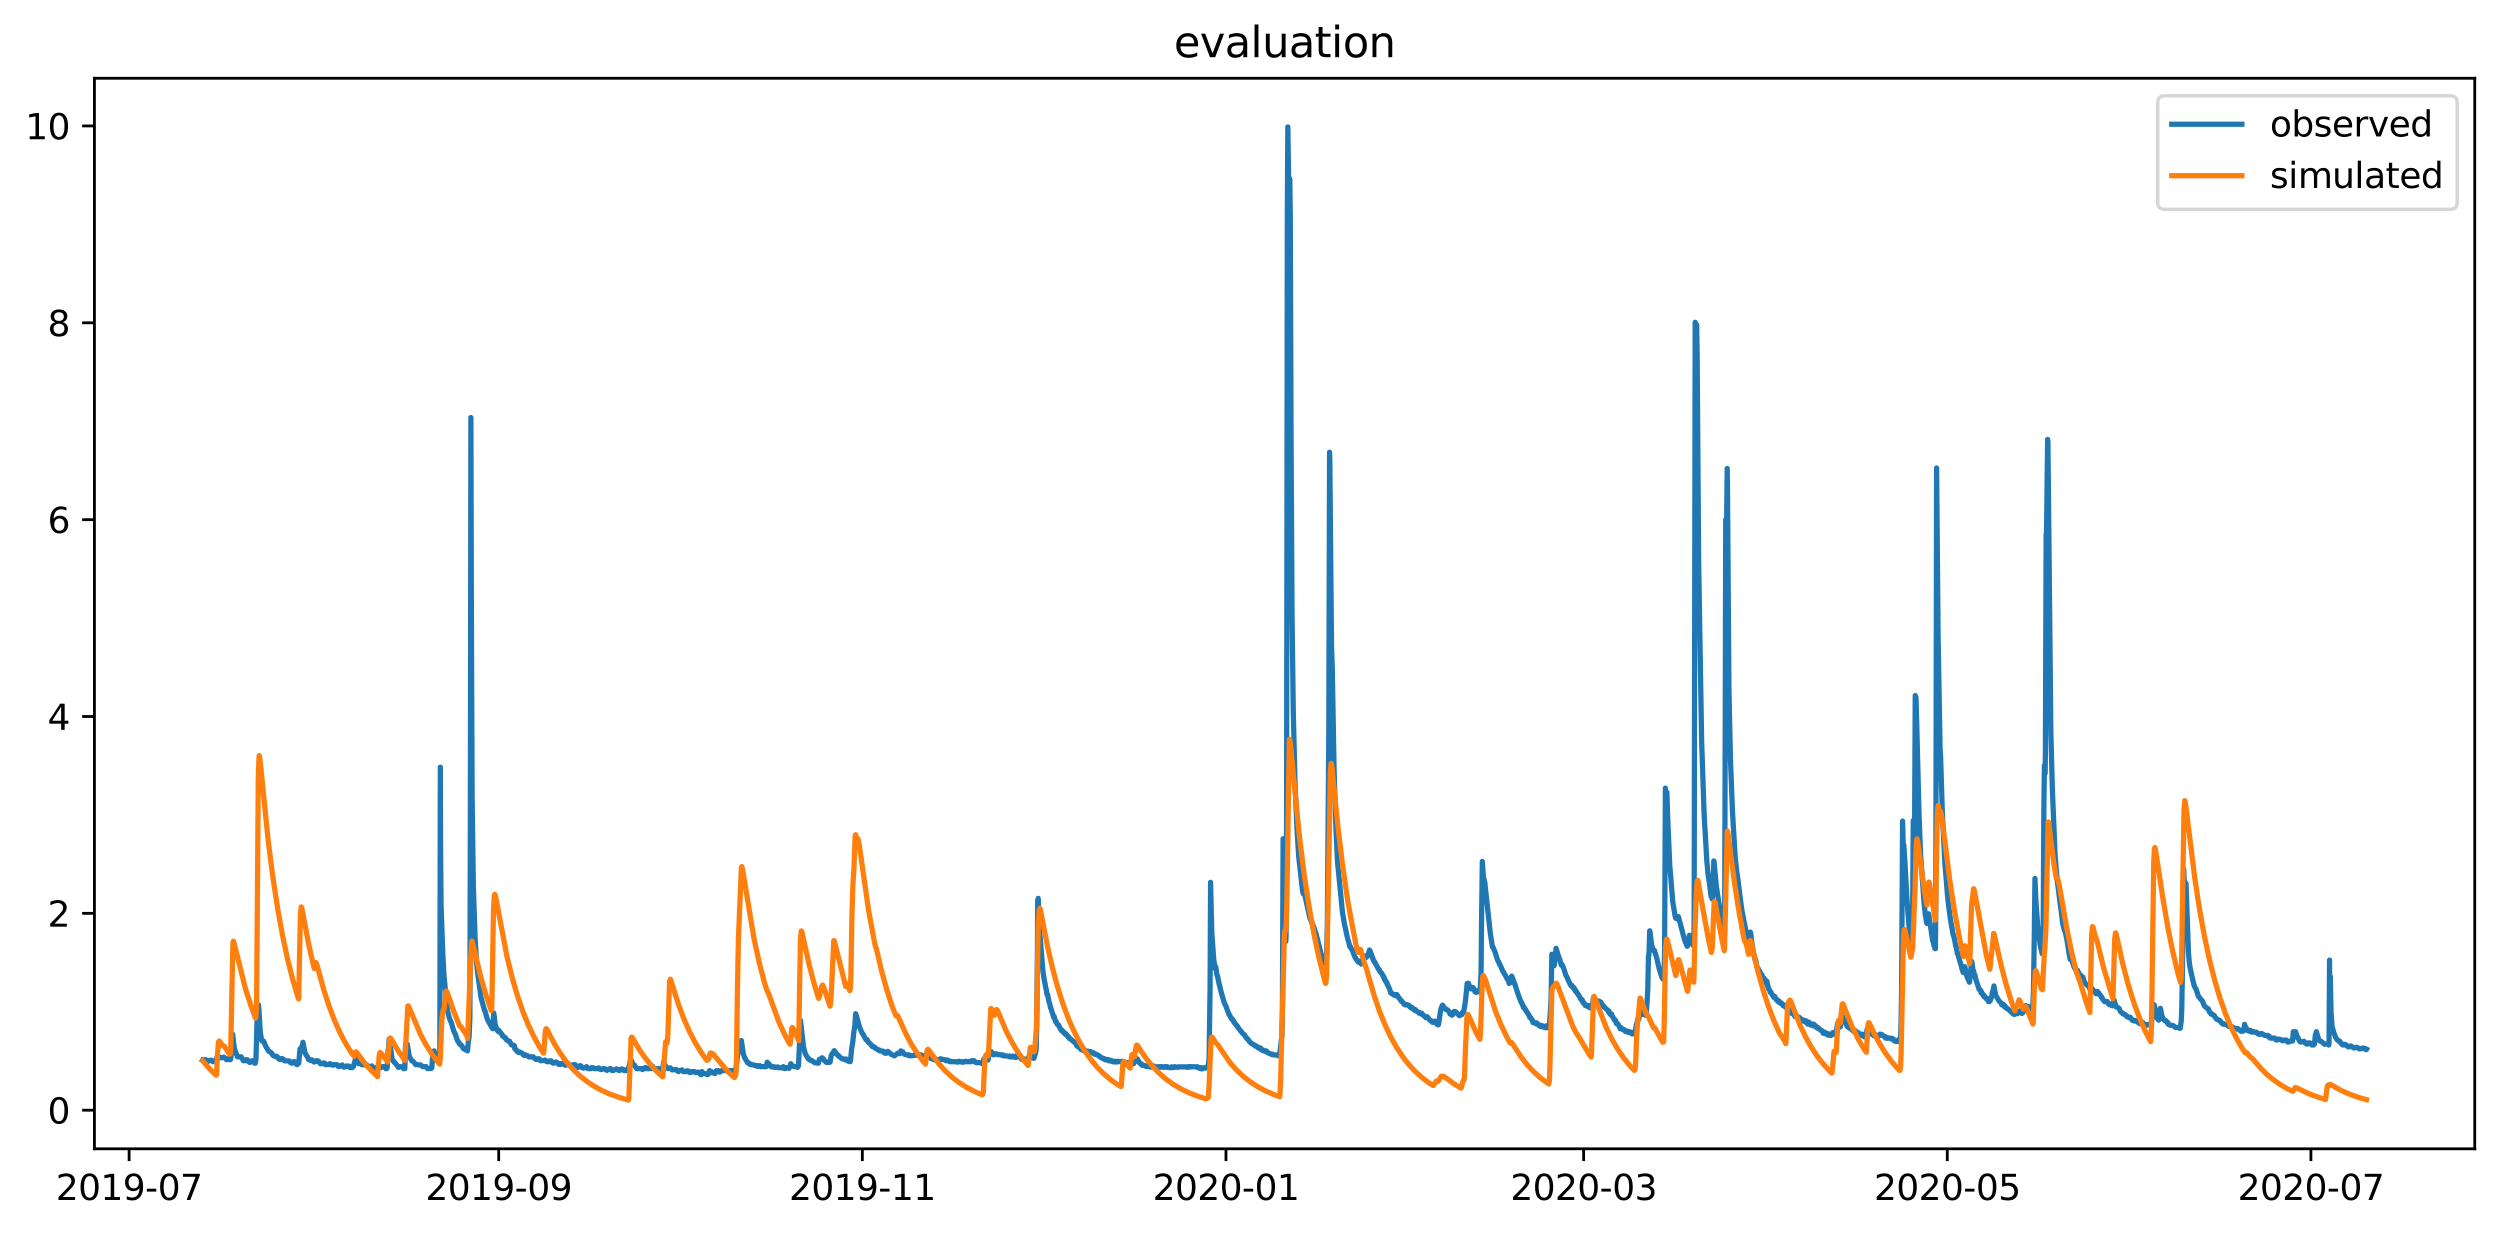 <?xml version="1.0" encoding="utf-8" standalone="no"?>
<!DOCTYPE svg PUBLIC "-//W3C//DTD SVG 1.1//EN"
  "http://www.w3.org/Graphics/SVG/1.1/DTD/svg11.dtd">
<svg xmlns:xlink="http://www.w3.org/1999/xlink" width="712.835pt" height="351.436pt" viewBox="0 0 712.835 351.436" xmlns="http://www.w3.org/2000/svg" version="1.1">
 <defs>
  <style type="text/css">*{stroke-linejoin: round; stroke-linecap: butt}</style>
 </defs>
 <g id="figure_1">
  <g id="patch_1">
   <path d="M 0 351.436 
L 712.835 351.436 
L 712.835 0 
L 0 0 
z
" style="fill: #ffffff"/>
  </g>
  <g id="axes_1">
   <g id="patch_2">
    <path d="M 26.925 327.558 
L 705.635 327.558 
L 705.635 22.318 
L 26.925 22.318 
z
" style="fill: #ffffff"/>
   </g>
   <g id="matplotlib.axis_1">
    <g id="xtick_1">
     <g id="line2d_1">
      <defs>
       <path id="m213087141c" d="M 0 0 
L 0 3.5 
" style="stroke: #000000; stroke-width: 0.8"/>
      </defs>
      <g>
       <use xlink:href="#m213087141c" x="36.812" y="327.558" style="stroke: #000000; stroke-width: 0.8"/>
      </g>
     </g>
     <g id="text_1">
      <!-- 2019-07 -->
      <g transform="translate(15.92 342.157) scale(0.1 -0.1)">
       <defs>
        <path id="DejaVuSans-32" d="M 1228 531 
L 3431 531 
L 3431 0 
L 469 0 
L 469 531 
Q 828 903 1448 1529 
Q 2069 2156 2228 2338 
Q 2531 2678 2651 2914 
Q 2772 3150 2772 3378 
Q 2772 3750 2511 3984 
Q 2250 4219 1831 4219 
Q 1534 4219 1204 4116 
Q 875 4013 500 3803 
L 500 4441 
Q 881 4594 1212 4672 
Q 1544 4750 1819 4750 
Q 2544 4750 2975 4387 
Q 3406 4025 3406 3419 
Q 3406 3131 3298 2873 
Q 3191 2616 2906 2266 
Q 2828 2175 2409 1742 
Q 1991 1309 1228 531 
z
" transform="scale(0.016)"/>
        <path id="DejaVuSans-30" d="M 2034 4250 
Q 1547 4250 1301 3770 
Q 1056 3291 1056 2328 
Q 1056 1369 1301 889 
Q 1547 409 2034 409 
Q 2525 409 2770 889 
Q 3016 1369 3016 2328 
Q 3016 3291 2770 3770 
Q 2525 4250 2034 4250 
z
M 2034 4750 
Q 2819 4750 3233 4129 
Q 3647 3509 3647 2328 
Q 3647 1150 3233 529 
Q 2819 -91 2034 -91 
Q 1250 -91 836 529 
Q 422 1150 422 2328 
Q 422 3509 836 4129 
Q 1250 4750 2034 4750 
z
" transform="scale(0.016)"/>
        <path id="DejaVuSans-31" d="M 794 531 
L 1825 531 
L 1825 4091 
L 703 3866 
L 703 4441 
L 1819 4666 
L 2450 4666 
L 2450 531 
L 3481 531 
L 3481 0 
L 794 0 
L 794 531 
z
" transform="scale(0.016)"/>
        <path id="DejaVuSans-39" d="M 703 97 
L 703 672 
Q 941 559 1184 500 
Q 1428 441 1663 441 
Q 2288 441 2617 861 
Q 2947 1281 2994 2138 
Q 2813 1869 2534 1725 
Q 2256 1581 1919 1581 
Q 1219 1581 811 2004 
Q 403 2428 403 3163 
Q 403 3881 828 4315 
Q 1253 4750 1959 4750 
Q 2769 4750 3195 4129 
Q 3622 3509 3622 2328 
Q 3622 1225 3098 567 
Q 2575 -91 1691 -91 
Q 1453 -91 1209 -44 
Q 966 3 703 97 
z
M 1959 2075 
Q 2384 2075 2632 2365 
Q 2881 2656 2881 3163 
Q 2881 3666 2632 3958 
Q 2384 4250 1959 4250 
Q 1534 4250 1286 3958 
Q 1038 3666 1038 3163 
Q 1038 2656 1286 2365 
Q 1534 2075 1959 2075 
z
" transform="scale(0.016)"/>
        <path id="DejaVuSans-2d" d="M 313 2009 
L 1997 2009 
L 1997 1497 
L 313 1497 
L 313 2009 
z
" transform="scale(0.016)"/>
        <path id="DejaVuSans-37" d="M 525 4666 
L 3525 4666 
L 3525 4397 
L 1831 0 
L 1172 0 
L 2766 4134 
L 525 4134 
L 525 4666 
z
" transform="scale(0.016)"/>
       </defs>
       <use xlink:href="#DejaVuSans-32"/>
       <use xlink:href="#DejaVuSans-30" x="63.623"/>
       <use xlink:href="#DejaVuSans-31" x="127.246"/>
       <use xlink:href="#DejaVuSans-39" x="190.869"/>
       <use xlink:href="#DejaVuSans-2d" x="254.492"/>
       <use xlink:href="#DejaVuSans-30" x="290.576"/>
       <use xlink:href="#DejaVuSans-37" x="354.199"/>
      </g>
     </g>
    </g>
    <g id="xtick_2">
     <g id="line2d_2">
      <g>
       <use xlink:href="#m213087141c" x="142.196" y="327.558" style="stroke: #000000; stroke-width: 0.8"/>
      </g>
     </g>
     <g id="text_2">
      <!-- 2019-09 -->
      <g transform="translate(121.305 342.157) scale(0.1 -0.1)">
       <use xlink:href="#DejaVuSans-32"/>
       <use xlink:href="#DejaVuSans-30" x="63.623"/>
       <use xlink:href="#DejaVuSans-31" x="127.246"/>
       <use xlink:href="#DejaVuSans-39" x="190.869"/>
       <use xlink:href="#DejaVuSans-2d" x="254.492"/>
       <use xlink:href="#DejaVuSans-30" x="290.576"/>
       <use xlink:href="#DejaVuSans-39" x="354.199"/>
      </g>
     </g>
    </g>
    <g id="xtick_3">
     <g id="line2d_3">
      <g>
       <use xlink:href="#m213087141c" x="245.881" y="327.558" style="stroke: #000000; stroke-width: 0.8"/>
      </g>
     </g>
     <g id="text_3">
      <!-- 2019-11 -->
      <g transform="translate(224.99 342.157) scale(0.1 -0.1)">
       <use xlink:href="#DejaVuSans-32"/>
       <use xlink:href="#DejaVuSans-30" x="63.623"/>
       <use xlink:href="#DejaVuSans-31" x="127.246"/>
       <use xlink:href="#DejaVuSans-39" x="190.869"/>
       <use xlink:href="#DejaVuSans-2d" x="254.492"/>
       <use xlink:href="#DejaVuSans-31" x="290.576"/>
       <use xlink:href="#DejaVuSans-31" x="354.199"/>
      </g>
     </g>
    </g>
    <g id="xtick_4">
     <g id="line2d_4">
      <g>
       <use xlink:href="#m213087141c" x="349.566" y="327.558" style="stroke: #000000; stroke-width: 0.8"/>
      </g>
     </g>
     <g id="text_4">
      <!-- 2020-01 -->
      <g transform="translate(328.674 342.157) scale(0.1 -0.1)">
       <use xlink:href="#DejaVuSans-32"/>
       <use xlink:href="#DejaVuSans-30" x="63.623"/>
       <use xlink:href="#DejaVuSans-32" x="127.246"/>
       <use xlink:href="#DejaVuSans-30" x="190.869"/>
       <use xlink:href="#DejaVuSans-2d" x="254.492"/>
       <use xlink:href="#DejaVuSans-30" x="290.576"/>
       <use xlink:href="#DejaVuSans-31" x="354.199"/>
      </g>
     </g>
    </g>
    <g id="xtick_5">
     <g id="line2d_5">
      <g>
       <use xlink:href="#m213087141c" x="451.551" y="327.558" style="stroke: #000000; stroke-width: 0.8"/>
      </g>
     </g>
     <g id="text_5">
      <!-- 2020-03 -->
      <g transform="translate(430.659 342.157) scale(0.1 -0.1)">
       <defs>
        <path id="DejaVuSans-33" d="M 2597 2516 
Q 3050 2419 3304 2112 
Q 3559 1806 3559 1356 
Q 3559 666 3084 287 
Q 2609 -91 1734 -91 
Q 1441 -91 1130 -33 
Q 819 25 488 141 
L 488 750 
Q 750 597 1062 519 
Q 1375 441 1716 441 
Q 2309 441 2620 675 
Q 2931 909 2931 1356 
Q 2931 1769 2642 2001 
Q 2353 2234 1838 2234 
L 1294 2234 
L 1294 2753 
L 1863 2753 
Q 2328 2753 2575 2939 
Q 2822 3125 2822 3475 
Q 2822 3834 2567 4026 
Q 2313 4219 1838 4219 
Q 1578 4219 1281 4162 
Q 984 4106 628 3988 
L 628 4550 
Q 988 4650 1302 4700 
Q 1616 4750 1894 4750 
Q 2613 4750 3031 4423 
Q 3450 4097 3450 3541 
Q 3450 3153 3228 2886 
Q 3006 2619 2597 2516 
z
" transform="scale(0.016)"/>
       </defs>
       <use xlink:href="#DejaVuSans-32"/>
       <use xlink:href="#DejaVuSans-30" x="63.623"/>
       <use xlink:href="#DejaVuSans-32" x="127.246"/>
       <use xlink:href="#DejaVuSans-30" x="190.869"/>
       <use xlink:href="#DejaVuSans-2d" x="254.492"/>
       <use xlink:href="#DejaVuSans-30" x="290.576"/>
       <use xlink:href="#DejaVuSans-33" x="354.199"/>
      </g>
     </g>
    </g>
    <g id="xtick_6">
     <g id="line2d_6">
      <g>
       <use xlink:href="#m213087141c" x="555.235" y="327.558" style="stroke: #000000; stroke-width: 0.8"/>
      </g>
     </g>
     <g id="text_6">
      <!-- 2020-05 -->
      <g transform="translate(534.344 342.157) scale(0.1 -0.1)">
       <defs>
        <path id="DejaVuSans-35" d="M 691 4666 
L 3169 4666 
L 3169 4134 
L 1269 4134 
L 1269 2991 
Q 1406 3038 1543 3061 
Q 1681 3084 1819 3084 
Q 2600 3084 3056 2656 
Q 3513 2228 3513 1497 
Q 3513 744 3044 326 
Q 2575 -91 1722 -91 
Q 1428 -91 1123 -41 
Q 819 9 494 109 
L 494 744 
Q 775 591 1075 516 
Q 1375 441 1709 441 
Q 2250 441 2565 725 
Q 2881 1009 2881 1497 
Q 2881 1984 2565 2268 
Q 2250 2553 1709 2553 
Q 1456 2553 1204 2497 
Q 953 2441 691 2322 
L 691 4666 
z
" transform="scale(0.016)"/>
       </defs>
       <use xlink:href="#DejaVuSans-32"/>
       <use xlink:href="#DejaVuSans-30" x="63.623"/>
       <use xlink:href="#DejaVuSans-32" x="127.246"/>
       <use xlink:href="#DejaVuSans-30" x="190.869"/>
       <use xlink:href="#DejaVuSans-2d" x="254.492"/>
       <use xlink:href="#DejaVuSans-30" x="290.576"/>
       <use xlink:href="#DejaVuSans-35" x="354.199"/>
      </g>
     </g>
    </g>
    <g id="xtick_7">
     <g id="line2d_7">
      <g>
       <use xlink:href="#m213087141c" x="658.92" y="327.558" style="stroke: #000000; stroke-width: 0.8"/>
      </g>
     </g>
     <g id="text_7">
      <!-- 2020-07 -->
      <g transform="translate(638.029 342.157) scale(0.1 -0.1)">
       <use xlink:href="#DejaVuSans-32"/>
       <use xlink:href="#DejaVuSans-30" x="63.623"/>
       <use xlink:href="#DejaVuSans-32" x="127.246"/>
       <use xlink:href="#DejaVuSans-30" x="190.869"/>
       <use xlink:href="#DejaVuSans-2d" x="254.492"/>
       <use xlink:href="#DejaVuSans-30" x="290.576"/>
       <use xlink:href="#DejaVuSans-37" x="354.199"/>
      </g>
     </g>
    </g>
   </g>
   <g id="matplotlib.axis_2">
    <g id="ytick_1">
     <g id="line2d_8">
      <defs>
       <path id="m7a2dbe3f84" d="M 0 0 
L -3.5 0 
" style="stroke: #000000; stroke-width: 0.8"/>
      </defs>
      <g>
       <use xlink:href="#m7a2dbe3f84" x="26.925" y="316.555" style="stroke: #000000; stroke-width: 0.8"/>
      </g>
     </g>
     <g id="text_8">
      <!-- 0 -->
      <g transform="translate(13.562 320.355) scale(0.1 -0.1)">
       <use xlink:href="#DejaVuSans-30"/>
      </g>
     </g>
    </g>
    <g id="ytick_2">
     <g id="line2d_9">
      <g>
       <use xlink:href="#m7a2dbe3f84" x="26.925" y="260.427" style="stroke: #000000; stroke-width: 0.8"/>
      </g>
     </g>
     <g id="text_9">
      <!-- 2 -->
      <g transform="translate(13.562 264.226) scale(0.1 -0.1)">
       <use xlink:href="#DejaVuSans-32"/>
      </g>
     </g>
    </g>
    <g id="ytick_3">
     <g id="line2d_10">
      <g>
       <use xlink:href="#m7a2dbe3f84" x="26.925" y="204.298" style="stroke: #000000; stroke-width: 0.8"/>
      </g>
     </g>
     <g id="text_10">
      <!-- 4 -->
      <g transform="translate(13.562 208.097) scale(0.1 -0.1)">
       <defs>
        <path id="DejaVuSans-34" d="M 2419 4116 
L 825 1625 
L 2419 1625 
L 2419 4116 
z
M 2253 4666 
L 3047 4666 
L 3047 1625 
L 3713 1625 
L 3713 1100 
L 3047 1100 
L 3047 0 
L 2419 0 
L 2419 1100 
L 313 1100 
L 313 1709 
L 2253 4666 
z
" transform="scale(0.016)"/>
       </defs>
       <use xlink:href="#DejaVuSans-34"/>
      </g>
     </g>
    </g>
    <g id="ytick_4">
     <g id="line2d_11">
      <g>
       <use xlink:href="#m7a2dbe3f84" x="26.925" y="148.169" style="stroke: #000000; stroke-width: 0.8"/>
      </g>
     </g>
     <g id="text_11">
      <!-- 6 -->
      <g transform="translate(13.562 151.969) scale(0.1 -0.1)">
       <defs>
        <path id="DejaVuSans-36" d="M 2113 2584 
Q 1688 2584 1439 2293 
Q 1191 2003 1191 1497 
Q 1191 994 1439 701 
Q 1688 409 2113 409 
Q 2538 409 2786 701 
Q 3034 994 3034 1497 
Q 3034 2003 2786 2293 
Q 2538 2584 2113 2584 
z
M 3366 4563 
L 3366 3988 
Q 3128 4100 2886 4159 
Q 2644 4219 2406 4219 
Q 1781 4219 1451 3797 
Q 1122 3375 1075 2522 
Q 1259 2794 1537 2939 
Q 1816 3084 2150 3084 
Q 2853 3084 3261 2657 
Q 3669 2231 3669 1497 
Q 3669 778 3244 343 
Q 2819 -91 2113 -91 
Q 1303 -91 875 529 
Q 447 1150 447 2328 
Q 447 3434 972 4092 
Q 1497 4750 2381 4750 
Q 2619 4750 2861 4703 
Q 3103 4656 3366 4563 
z
" transform="scale(0.016)"/>
       </defs>
       <use xlink:href="#DejaVuSans-36"/>
      </g>
     </g>
    </g>
    <g id="ytick_5">
     <g id="line2d_12">
      <g>
       <use xlink:href="#m7a2dbe3f84" x="26.925" y="92.041" style="stroke: #000000; stroke-width: 0.8"/>
      </g>
     </g>
     <g id="text_12">
      <!-- 8 -->
      <g transform="translate(13.562 95.84) scale(0.1 -0.1)">
       <defs>
        <path id="DejaVuSans-38" d="M 2034 2216 
Q 1584 2216 1326 1975 
Q 1069 1734 1069 1313 
Q 1069 891 1326 650 
Q 1584 409 2034 409 
Q 2484 409 2743 651 
Q 3003 894 3003 1313 
Q 3003 1734 2745 1975 
Q 2488 2216 2034 2216 
z
M 1403 2484 
Q 997 2584 770 2862 
Q 544 3141 544 3541 
Q 544 4100 942 4425 
Q 1341 4750 2034 4750 
Q 2731 4750 3128 4425 
Q 3525 4100 3525 3541 
Q 3525 3141 3298 2862 
Q 3072 2584 2669 2484 
Q 3125 2378 3379 2068 
Q 3634 1759 3634 1313 
Q 3634 634 3220 271 
Q 2806 -91 2034 -91 
Q 1263 -91 848 271 
Q 434 634 434 1313 
Q 434 1759 690 2068 
Q 947 2378 1403 2484 
z
M 1172 3481 
Q 1172 3119 1398 2916 
Q 1625 2713 2034 2713 
Q 2441 2713 2670 2916 
Q 2900 3119 2900 3481 
Q 2900 3844 2670 4047 
Q 2441 4250 2034 4250 
Q 1625 4250 1398 4047 
Q 1172 3844 1172 3481 
z
" transform="scale(0.016)"/>
       </defs>
       <use xlink:href="#DejaVuSans-38"/>
      </g>
     </g>
    </g>
    <g id="ytick_6">
     <g id="line2d_13">
      <g>
       <use xlink:href="#m7a2dbe3f84" x="26.925" y="35.912" style="stroke: #000000; stroke-width: 0.8"/>
      </g>
     </g>
     <g id="text_13">
      <!-- 10 -->
      <g transform="translate(7.2 39.711) scale(0.1 -0.1)">
       <use xlink:href="#DejaVuSans-31"/>
       <use xlink:href="#DejaVuSans-30" x="63.623"/>
      </g>
     </g>
    </g>
   </g>
   <g id="line2d_14">
    <path d="M 57.775 302.313 
L 57.917 302.383 
L 58.059 302.172 
L 58.696 302.172 
L 58.838 302.453 
L 59.05 302.453 
L 59.263 302.664 
L 59.404 302.453 
L 59.971 302.383 
L 60.042 302.313 
L 60.183 302.453 
L 60.254 302.453 
L 60.325 302.313 
L 60.538 302.523 
L 60.608 302.453 
L 60.75 302.734 
L 61.246 302.664 
L 61.387 302.453 
L 61.529 302.453 
L 61.883 301.541 
L 62.025 301.331 
L 62.591 301.401 
L 62.946 301.611 
L 63.512 301.541 
L 63.795 301.401 
L 64.645 302.172 
L 64.929 301.892 
L 64.999 302.032 
L 65.07 301.962 
L 65.354 302.102 
L 65.424 301.962 
L 65.495 302.032 
L 65.637 302.172 
L 65.778 302.032 
L 66.133 298.454 
L 66.345 294.876 
L 66.557 296.981 
L 66.841 299.015 
L 67.691 301.331 
L 68.753 301.331 
L 69.39 302.453 
L 69.532 302.453 
L 69.815 302.453 
L 70.028 302.172 
L 70.524 302.172 
L 70.665 302.453 
L 70.807 302.523 
L 70.949 302.804 
L 71.161 302.874 
L 71.232 302.944 
L 71.444 302.734 
L 71.869 302.453 
L 72.223 302.453 
L 72.507 303.085 
L 72.719 303.155 
L 72.79 303.155 
L 72.861 303.014 
L 73.002 301.541 
L 73.286 291.087 
L 73.356 291.789 
L 73.711 286.527 
L 73.852 288.281 
L 74.206 294.104 
L 74.56 296.489 
L 74.702 296.84 
L 75.127 296.84 
L 75.269 297.191 
L 75.34 297.191 
L 75.694 298.173 
L 76.544 299.647 
L 76.614 299.647 
L 76.756 299.857 
L 76.968 299.927 
L 77.11 299.997 
L 77.323 300.208 
L 77.464 300.278 
L 77.748 300.839 
L 78.102 301.05 
L 78.243 301.12 
L 78.385 301.12 
L 78.456 301.12 
L 78.527 301.26 
L 78.597 301.12 
L 78.668 301.331 
L 78.739 301.19 
L 78.81 301.331 
L 78.881 301.19 
L 79.022 301.331 
L 79.093 301.331 
L 79.518 301.962 
L 79.731 302.032 
L 79.943 302.102 
L 80.014 301.892 
L 80.085 301.962 
L 80.297 301.962 
L 80.368 301.822 
L 80.439 301.892 
L 80.58 301.892 
L 80.722 301.962 
L 81.076 302.453 
L 82.493 302.523 
L 82.847 303.014 
L 83.059 303.085 
L 83.13 303.014 
L 83.201 303.155 
L 83.484 302.804 
L 83.555 302.944 
L 83.697 302.734 
L 84.051 302.734 
L 84.476 303.435 
L 84.547 303.365 
L 84.688 303.576 
L 85.184 303.155 
L 85.538 299.085 
L 85.892 299.085 
L 86.034 298.454 
L 86.105 298.735 
L 86.388 297.191 
L 86.954 300.208 
L 87.096 300.418 
L 87.379 300.98 
L 87.663 301.331 
L 87.946 302.032 
L 88.088 302.172 
L 88.371 302.172 
L 88.583 302.383 
L 88.725 302.313 
L 88.867 302.172 
L 88.938 302.383 
L 89.008 302.313 
L 89.079 302.313 
L 89.221 302.453 
L 89.362 302.523 
L 89.504 302.804 
L 89.929 302.734 
L 90.142 302.453 
L 90.354 302.593 
L 90.496 302.453 
L 90.566 302.453 
L 90.637 302.664 
L 90.708 302.523 
L 90.85 302.664 
L 90.921 302.664 
L 91.346 303.295 
L 92.054 303.295 
L 92.125 303.155 
L 92.195 303.225 
L 92.337 303.085 
L 92.408 303.225 
L 92.479 303.085 
L 92.62 303.295 
L 92.691 303.295 
L 92.833 303.576 
L 93.895 303.506 
L 93.966 303.295 
L 94.037 303.365 
L 94.178 303.295 
L 94.32 303.576 
L 94.462 303.506 
L 94.745 303.646 
L 94.887 303.576 
L 94.957 303.716 
L 95.099 303.576 
L 96.091 303.576 
L 96.445 304.067 
L 96.657 304.137 
L 97.082 303.856 
L 97.365 303.856 
L 97.578 303.646 
L 98.003 304.277 
L 98.428 304.207 
L 98.853 303.926 
L 99.419 303.997 
L 99.49 304.207 
L 99.561 303.997 
L 99.844 304.418 
L 100.411 304.418 
L 100.623 304.067 
L 100.765 304.137 
L 101.402 301.822 
L 101.615 302.102 
L 101.898 302.874 
L 102.323 303.295 
L 102.394 303.155 
L 102.465 303.225 
L 103.031 303.295 
L 103.173 303.576 
L 104.589 303.646 
L 104.802 304.067 
L 105.156 304.277 
L 105.298 304.137 
L 105.793 304.067 
L 106.006 303.926 
L 106.502 304.488 
L 106.572 304.698 
L 106.643 304.628 
L 106.785 304.628 
L 107.068 304.558 
L 107.21 304.418 
L 107.422 304.418 
L 107.635 304.207 
L 107.918 304.067 
L 108.06 304.137 
L 108.485 304.418 
L 108.626 304.418 
L 108.839 304.207 
L 108.98 304.207 
L 109.193 304.137 
L 109.618 304.137 
L 109.759 304.418 
L 109.83 304.418 
L 109.972 304.698 
L 110.255 304.698 
L 110.397 304.418 
L 110.68 299.296 
L 110.751 299.506 
L 110.822 299.296 
L 110.963 296.279 
L 111.034 296.56 
L 111.813 302.032 
L 112.238 302.664 
L 113.23 303.786 
L 113.584 304.347 
L 113.938 304.277 
L 114.08 304.137 
L 114.717 304.207 
L 115.071 304.698 
L 115.425 304.698 
L 115.638 297.752 
L 115.779 298.103 
L 115.85 298.384 
L 115.921 298.314 
L 116.134 297.752 
L 116.7 301.19 
L 117.408 302.453 
L 117.692 302.523 
L 118.471 303.435 
L 118.542 303.576 
L 118.612 303.506 
L 118.825 303.576 
L 119.887 303.646 
L 120.525 304.137 
L 121.516 304.137 
L 121.87 304.698 
L 123.003 304.628 
L 123.074 304.558 
L 123.145 304.277 
L 123.428 299.927 
L 123.641 300.138 
L 123.782 299.647 
L 124.42 301.892 
L 124.986 302.523 
L 125.27 303.085 
L 125.341 302.523 
L 125.411 301.05 
L 125.553 218.751 
L 125.624 241.904 
L 125.765 258.182 
L 126.261 272.073 
L 126.615 278.458 
L 127.607 288.14 
L 128.173 290.456 
L 128.669 291.578 
L 129.377 293.964 
L 129.661 294.595 
L 129.732 294.595 
L 130.156 295.858 
L 130.298 296.279 
L 130.511 296.84 
L 130.794 297.191 
L 131.006 297.682 
L 131.219 297.752 
L 131.36 297.963 
L 131.573 298.033 
L 132.21 299.085 
L 132.564 299.085 
L 132.777 299.366 
L 133.131 299.436 
L 133.273 299.647 
L 133.343 299.296 
L 133.556 296.56 
L 133.627 296.56 
L 133.768 295.507 
L 133.981 290.105 
L 134.123 229.766 
L 134.264 119.053 
L 134.406 173.708 
L 134.618 227.171 
L 134.972 252.849 
L 135.468 267.443 
L 135.893 274.669 
L 136.247 277.827 
L 137.168 284.492 
L 138.159 288.14 
L 138.23 288.07 
L 139.009 290.736 
L 139.93 292.42 
L 140.001 292.42 
L 140.284 293.052 
L 140.497 293.332 
L 140.638 292.56 
L 140.78 288.842 
L 140.922 289.824 
L 141.134 291.789 
L 141.701 293.683 
L 141.984 294.034 
L 142.126 293.683 
L 142.196 293.753 
L 142.267 294.034 
L 142.338 293.964 
L 142.621 294.314 
L 142.763 294.595 
L 142.834 294.595 
L 143.117 295.016 
L 143.188 295.016 
L 143.33 295.437 
L 143.4 295.437 
L 143.613 295.648 
L 143.896 295.718 
L 144.038 295.998 
L 144.109 295.928 
L 144.321 296.419 
L 144.392 296.419 
L 144.534 296.56 
L 144.604 296.56 
L 144.817 296.77 
L 145.1 296.91 
L 145.242 296.84 
L 145.879 297.963 
L 146.446 298.033 
L 146.658 298.173 
L 146.8 299.085 
L 146.871 299.015 
L 147.154 299.296 
L 147.366 299.717 
L 147.933 300.138 
L 148.145 299.927 
L 148.57 300.208 
L 148.854 300.278 
L 149.208 300.769 
L 149.491 300.839 
L 149.562 300.98 
L 149.633 300.699 
L 149.704 300.91 
L 149.845 300.769 
L 150.199 300.98 
L 150.341 300.98 
L 150.837 301.401 
L 150.978 301.331 
L 151.12 301.331 
L 152.041 301.331 
L 152.253 301.681 
L 152.395 301.681 
L 152.891 302.102 
L 152.961 301.962 
L 153.032 302.102 
L 153.103 302.032 
L 153.174 301.892 
L 153.245 302.032 
L 153.316 301.892 
L 153.386 301.962 
L 153.74 301.892 
L 153.882 302.172 
L 153.953 302.102 
L 154.095 302.453 
L 154.944 302.383 
L 155.086 302.383 
L 155.299 302.453 
L 155.369 302.243 
L 155.511 302.453 
L 155.724 302.453 
L 155.936 302.734 
L 156.078 302.664 
L 156.148 302.734 
L 156.219 302.593 
L 156.361 302.734 
L 156.503 302.593 
L 156.644 302.523 
L 156.857 302.453 
L 157.211 302.523 
L 157.352 302.734 
L 157.494 303.014 
L 157.636 303.085 
L 157.777 303.155 
L 157.919 303.085 
L 158.061 303.085 
L 158.132 303.085 
L 158.273 302.944 
L 158.415 303.014 
L 158.556 302.804 
L 158.627 302.944 
L 158.769 303.014 
L 158.911 303.014 
L 158.981 303.014 
L 159.194 303.365 
L 159.265 303.365 
L 159.335 303.506 
L 159.406 303.295 
L 159.477 303.365 
L 159.76 303.506 
L 159.902 303.295 
L 159.973 303.435 
L 160.115 303.295 
L 160.327 303.225 
L 160.469 303.155 
L 161.106 303.716 
L 161.177 303.576 
L 161.248 303.716 
L 161.319 303.646 
L 161.956 303.576 
L 162.098 303.435 
L 162.168 303.435 
L 162.239 303.576 
L 162.31 303.506 
L 162.877 303.926 
L 163.089 303.856 
L 163.231 303.856 
L 163.443 303.576 
L 164.01 303.576 
L 164.222 304.277 
L 164.364 304.207 
L 164.576 304.277 
L 164.718 304.207 
L 164.789 304.347 
L 164.93 304.207 
L 165.001 304.277 
L 165.143 304.067 
L 165.214 304.137 
L 165.355 303.856 
L 165.639 303.926 
L 165.851 304.207 
L 165.993 304.418 
L 166.276 304.558 
L 166.347 304.418 
L 166.418 304.488 
L 166.984 304.418 
L 167.126 304.207 
L 167.197 304.277 
L 167.268 304.137 
L 167.338 304.207 
L 167.622 304.698 
L 167.763 304.698 
L 168.472 304.698 
L 168.684 304.418 
L 168.826 304.488 
L 169.038 304.418 
L 169.463 304.698 
L 170.596 304.698 
L 170.667 304.488 
L 170.88 304.698 
L 171.021 304.698 
L 171.163 304.909 
L 171.375 304.979 
L 171.659 304.909 
L 172.013 304.698 
L 172.579 304.768 
L 172.863 305.119 
L 172.933 305.049 
L 173.075 305.189 
L 173.217 305.049 
L 173.5 304.979 
L 173.642 304.839 
L 173.713 304.909 
L 173.925 304.698 
L 174.208 304.768 
L 174.562 305.26 
L 174.987 305.189 
L 175.341 304.979 
L 175.696 304.979 
L 175.766 304.768 
L 175.837 304.839 
L 175.908 304.839 
L 176.05 304.979 
L 176.333 305.049 
L 176.404 305.189 
L 176.475 305.049 
L 176.616 305.26 
L 176.758 304.979 
L 177.254 304.909 
L 177.325 304.768 
L 177.395 304.979 
L 177.466 304.909 
L 177.749 305.049 
L 177.82 304.979 
L 177.962 305.26 
L 178.67 305.26 
L 178.812 304.979 
L 179.166 304.909 
L 179.732 302.523 
L 179.945 302.453 
L 180.087 302.453 
L 180.512 303.576 
L 180.866 303.646 
L 181.503 304.698 
L 183.061 304.698 
L 183.203 304.979 
L 183.415 304.698 
L 183.557 304.698 
L 183.84 304.698 
L 183.982 304.418 
L 184.053 304.418 
L 184.124 304.698 
L 184.194 304.418 
L 184.265 304.558 
L 184.407 304.558 
L 184.548 304.698 
L 185.327 304.698 
L 185.54 304.418 
L 185.752 304.418 
L 185.823 304.698 
L 186.036 303.997 
L 186.177 304.137 
L 186.39 304.698 
L 186.531 304.698 
L 186.744 304.909 
L 186.956 304.839 
L 187.027 304.698 
L 187.098 304.768 
L 187.24 304.768 
L 187.877 304.698 
L 188.09 305.049 
L 188.16 305.189 
L 188.231 305.119 
L 188.444 305.189 
L 188.515 304.979 
L 188.585 305.049 
L 188.656 305.119 
L 188.798 304.979 
L 188.939 304.979 
L 189.01 304.628 
L 189.223 302.804 
L 189.648 303.926 
L 189.789 303.926 
L 190.002 304.418 
L 190.214 304.418 
L 190.356 304.628 
L 190.427 304.558 
L 190.498 304.698 
L 190.568 304.628 
L 190.71 304.628 
L 190.923 304.558 
L 190.993 304.488 
L 191.064 304.698 
L 191.135 304.488 
L 191.277 304.698 
L 191.347 304.698 
L 191.631 305.049 
L 191.772 305.049 
L 192.622 304.979 
L 192.764 304.979 
L 192.976 305.049 
L 193.118 305.33 
L 193.189 305.33 
L 193.401 305.54 
L 193.897 305.189 
L 194.11 305.26 
L 194.322 305.189 
L 194.464 305.049 
L 194.818 305.54 
L 195.809 305.54 
L 195.88 305.33 
L 195.951 305.47 
L 196.093 305.33 
L 196.305 305.4 
L 196.447 305.54 
L 196.518 305.54 
L 196.588 305.751 
L 196.659 305.681 
L 196.73 305.821 
L 196.801 305.751 
L 196.872 305.751 
L 197.013 305.61 
L 197.084 305.751 
L 197.226 305.54 
L 198.076 305.54 
L 198.288 305.821 
L 199.067 305.821 
L 199.138 305.681 
L 199.28 305.821 
L 199.563 305.891 
L 199.705 306.312 
L 199.917 306.452 
L 199.988 306.382 
L 200.129 305.54 
L 200.2 305.61 
L 200.554 306.101 
L 201.404 306.172 
L 201.617 306.382 
L 201.971 306.312 
L 202.042 306.242 
L 202.325 305.26 
L 202.608 305.821 
L 202.75 305.821 
L 202.821 305.54 
L 202.892 305.681 
L 203.033 305.681 
L 203.104 305.681 
L 203.175 305.821 
L 203.246 305.751 
L 203.458 305.961 
L 203.529 305.821 
L 203.741 306.101 
L 203.883 306.101 
L 204.166 305.4 
L 204.379 305.26 
L 204.591 305.33 
L 204.804 305.26 
L 205.229 305.681 
L 205.3 305.54 
L 205.37 305.61 
L 205.795 305.26 
L 205.937 305.26 
L 206.291 305.26 
L 206.433 304.979 
L 206.574 305.26 
L 209.478 305.26 
L 209.62 305.049 
L 209.691 305.119 
L 209.832 304.768 
L 210.611 298.594 
L 210.965 297.402 
L 211.107 297.402 
L 211.178 297.402 
L 211.39 296.7 
L 211.957 300.559 
L 212.453 301.892 
L 212.523 301.892 
L 213.161 303.014 
L 213.515 303.085 
L 213.657 303.365 
L 213.727 303.295 
L 214.011 303.576 
L 214.082 303.435 
L 214.223 303.576 
L 215.002 303.646 
L 215.144 303.786 
L 215.711 303.856 
L 215.781 303.997 
L 215.852 303.926 
L 215.994 303.856 
L 216.065 304.067 
L 216.135 303.997 
L 216.56 303.926 
L 216.631 303.856 
L 216.844 304.137 
L 218.473 304.137 
L 218.756 302.874 
L 219.039 303.365 
L 219.181 303.365 
L 219.252 303.365 
L 219.606 303.856 
L 219.677 303.856 
L 219.747 304.067 
L 219.818 303.997 
L 220.031 304.207 
L 220.668 304.137 
L 220.739 304.347 
L 220.81 304.207 
L 220.881 304.277 
L 221.093 304.347 
L 221.66 304.277 
L 221.73 304.207 
L 221.943 304.418 
L 222.934 304.488 
L 223.076 304.488 
L 223.218 304.418 
L 223.359 304.137 
L 223.714 304.698 
L 223.997 304.628 
L 224.209 304.418 
L 224.28 304.558 
L 224.351 304.418 
L 224.422 304.488 
L 224.634 304.418 
L 224.917 304.418 
L 224.988 304.628 
L 225.342 303.786 
L 225.484 303.295 
L 225.838 303.856 
L 226.051 303.926 
L 226.405 304.137 
L 227.184 304.137 
L 227.396 304.347 
L 227.68 303.926 
L 228.034 295.858 
L 228.105 295.156 
L 228.246 290.947 
L 229.096 298.454 
L 229.592 300.418 
L 230.442 301.892 
L 230.654 301.892 
L 230.796 302.172 
L 231.079 302.313 
L 231.221 302.383 
L 231.362 302.383 
L 231.433 302.383 
L 231.504 302.523 
L 231.575 302.453 
L 232.283 303.014 
L 232.85 303.085 
L 232.991 303.085 
L 233.345 303.155 
L 233.629 302.032 
L 233.77 302.102 
L 234.054 302.032 
L 234.337 301.681 
L 234.408 301.611 
L 234.549 301.892 
L 234.762 301.892 
L 234.974 302.313 
L 235.187 302.523 
L 235.683 302.944 
L 235.753 302.804 
L 235.824 302.874 
L 235.895 302.944 
L 236.037 302.804 
L 236.178 302.944 
L 236.674 302.874 
L 237.028 300.91 
L 237.524 300.138 
L 237.666 299.927 
L 237.878 299.577 
L 238.161 299.927 
L 238.303 300.278 
L 238.374 300.278 
L 238.515 300.559 
L 238.728 300.629 
L 239.011 301.05 
L 239.153 301.05 
L 239.295 301.26 
L 240.074 301.892 
L 240.499 301.892 
L 240.711 302.102 
L 240.923 302.172 
L 241.207 302.102 
L 241.278 301.962 
L 241.348 302.032 
L 241.419 302.102 
L 241.49 302.383 
L 241.561 302.172 
L 241.632 302.453 
L 241.703 302.383 
L 241.844 302.453 
L 241.915 302.593 
L 241.986 302.453 
L 242.057 302.523 
L 242.411 302.734 
L 242.552 301.962 
L 242.836 299.015 
L 243.19 296.84 
L 243.402 294.735 
L 243.756 292.28 
L 243.969 289.052 
L 244.04 289.123 
L 245.102 292.911 
L 245.598 294.104 
L 246.094 295.016 
L 246.164 294.946 
L 246.589 295.928 
L 246.873 296.279 
L 246.943 296.489 
L 247.014 296.419 
L 247.156 296.419 
L 247.227 296.419 
L 247.51 297.121 
L 247.581 297.121 
L 247.793 297.402 
L 247.935 297.402 
L 248.147 297.682 
L 248.218 297.682 
L 248.572 298.243 
L 248.643 298.243 
L 248.714 298.384 
L 248.785 298.314 
L 248.926 298.314 
L 249.068 298.524 
L 249.21 298.594 
L 249.281 298.524 
L 249.493 298.875 
L 249.635 298.805 
L 250.343 299.366 
L 250.555 299.366 
L 250.626 299.506 
L 250.697 299.366 
L 250.839 299.647 
L 251.83 299.717 
L 252.043 299.857 
L 252.113 300.208 
L 252.184 300.138 
L 252.326 299.927 
L 252.468 300.138 
L 252.538 300.348 
L 252.609 300.208 
L 252.68 300.278 
L 252.822 300.278 
L 253.176 299.787 
L 254.309 300.769 
L 254.734 300.839 
L 254.946 301.05 
L 255.159 300.98 
L 256.009 300.278 
L 256.363 300.348 
L 256.505 300.418 
L 256.859 299.647 
L 257 299.717 
L 257.142 299.997 
L 257.213 299.927 
L 257.425 299.927 
L 257.708 300.489 
L 257.85 300.489 
L 258.063 300.699 
L 258.558 300.769 
L 258.771 300.839 
L 258.912 300.769 
L 259.125 300.839 
L 259.196 300.769 
L 259.337 301.05 
L 260.258 300.98 
L 260.4 300.98 
L 260.683 300.91 
L 260.825 300.769 
L 260.896 300.769 
L 261.037 300.91 
L 261.32 300.769 
L 261.533 300.839 
L 261.887 300.91 
L 262.17 301.05 
L 262.454 300.98 
L 262.595 300.769 
L 262.737 300.98 
L 262.879 300.98 
L 262.949 300.98 
L 263.02 301.19 
L 263.162 301.05 
L 263.374 301.12 
L 263.658 301.19 
L 263.799 301.401 
L 263.941 301.19 
L 264.153 300.489 
L 264.649 300.559 
L 264.862 300.839 
L 265.003 300.839 
L 265.428 301.822 
L 266.066 301.892 
L 266.136 302.102 
L 266.207 302.032 
L 266.349 302.172 
L 266.42 302.032 
L 266.491 302.172 
L 266.561 302.102 
L 266.915 302.172 
L 267.057 302.383 
L 267.128 302.102 
L 267.199 302.172 
L 267.34 302.243 
L 267.624 302.102 
L 267.765 302.172 
L 267.836 302.313 
L 267.907 302.172 
L 267.978 302.313 
L 268.19 301.892 
L 268.261 301.962 
L 268.403 301.962 
L 268.544 301.962 
L 268.828 302.102 
L 269.394 302.172 
L 269.607 302.383 
L 269.678 302.243 
L 269.748 302.453 
L 269.819 302.313 
L 269.89 302.383 
L 270.032 302.313 
L 270.103 302.243 
L 270.173 302.453 
L 270.315 302.313 
L 270.811 302.734 
L 271.094 302.593 
L 271.236 302.734 
L 272.935 302.734 
L 273.006 302.874 
L 273.077 302.804 
L 273.29 302.734 
L 273.36 302.734 
L 273.431 302.593 
L 273.573 302.734 
L 274.281 302.734 
L 274.352 302.874 
L 274.494 302.734 
L 274.564 302.734 
L 274.635 302.874 
L 274.777 302.734 
L 275.343 302.734 
L 275.414 302.593 
L 275.485 302.664 
L 275.698 302.734 
L 276.831 302.734 
L 276.972 302.453 
L 277.185 302.523 
L 277.397 302.453 
L 277.468 302.453 
L 277.681 302.664 
L 277.751 302.453 
L 277.822 302.734 
L 277.893 302.664 
L 278.389 303.014 
L 278.885 302.944 
L 279.026 302.944 
L 279.239 303.014 
L 279.876 303.085 
L 280.089 303.295 
L 280.372 302.804 
L 280.513 301.962 
L 280.726 301.822 
L 280.938 301.892 
L 281.08 301.892 
L 281.151 302.172 
L 281.222 302.032 
L 281.363 301.892 
L 281.717 302.243 
L 282.142 300.278 
L 282.638 299.857 
L 282.992 300.348 
L 283.134 300.629 
L 283.205 300.629 
L 283.276 300.769 
L 283.346 300.699 
L 283.559 300.629 
L 283.7 300.489 
L 284.196 300.489 
L 284.338 300.699 
L 285.542 300.769 
L 285.896 300.98 
L 285.967 300.769 
L 286.108 301.05 
L 286.179 301.05 
L 286.25 300.91 
L 286.392 301.05 
L 287.383 301.12 
L 287.596 301.19 
L 287.737 301.19 
L 287.808 301.331 
L 287.95 301.12 
L 288.162 301.19 
L 288.375 301.401 
L 288.729 301.12 
L 288.871 301.26 
L 289.083 301.19 
L 289.296 301.471 
L 289.437 301.331 
L 289.579 301.331 
L 289.65 301.541 
L 289.862 301.05 
L 290.216 301.05 
L 290.287 300.839 
L 290.358 300.98 
L 290.429 300.91 
L 290.499 300.839 
L 290.57 301.26 
L 290.641 301.12 
L 290.783 301.401 
L 290.854 301.401 
L 291.279 302.032 
L 291.42 301.892 
L 291.562 302.102 
L 291.845 301.962 
L 292.128 301.962 
L 292.341 302.172 
L 292.483 302.172 
L 292.695 302.383 
L 292.907 302.453 
L 293.049 302.383 
L 293.262 301.681 
L 293.474 301.05 
L 293.545 301.19 
L 293.687 301.05 
L 293.899 301.12 
L 294.111 301.541 
L 294.182 301.471 
L 294.324 301.471 
L 294.466 301.611 
L 294.607 301.611 
L 294.678 301.752 
L 294.749 301.681 
L 294.82 301.752 
L 295.315 300.068 
L 295.457 299.015 
L 295.599 292.911 
L 295.74 279.511 
L 295.882 256.708 
L 295.953 258.603 
L 296.024 256.147 
L 296.378 264.636 
L 297.369 276.915 
L 297.794 279.721 
L 297.865 279.861 
L 298.148 281.545 
L 298.29 282.036 
L 298.573 283.72 
L 298.644 283.51 
L 298.715 283.58 
L 299.14 285.825 
L 299.282 286.106 
L 299.565 287.439 
L 299.636 287.439 
L 300.061 288.842 
L 300.131 288.912 
L 300.344 289.754 
L 300.415 289.754 
L 300.486 290.175 
L 300.556 289.824 
L 300.84 290.877 
L 300.981 291.298 
L 301.052 291.157 
L 301.123 291.227 
L 301.406 291.999 
L 301.477 291.929 
L 301.69 292.28 
L 301.76 292.21 
L 302.61 293.823 
L 302.681 293.753 
L 302.752 293.964 
L 302.823 293.753 
L 303.035 294.174 
L 303.177 294.174 
L 303.318 294.385 
L 303.389 294.314 
L 303.46 294.595 
L 303.531 294.525 
L 303.814 294.946 
L 303.956 294.806 
L 304.097 295.086 
L 304.168 295.086 
L 304.593 295.718 
L 304.664 295.577 
L 305.018 296.209 
L 305.089 296.068 
L 305.301 296.279 
L 306.576 297.402 
L 306.647 297.402 
L 307.072 298.243 
L 307.143 298.033 
L 307.355 298.454 
L 307.426 298.384 
L 307.568 298.524 
L 307.639 298.524 
L 307.851 298.805 
L 307.922 298.805 
L 308.205 299.226 
L 308.347 298.945 
L 308.559 299.296 
L 308.63 299.296 
L 308.701 299.436 
L 308.772 299.366 
L 308.913 299.436 
L 309.055 299.647 
L 309.197 299.647 
L 309.48 299.647 
L 309.551 299.787 
L 309.693 299.647 
L 309.834 299.927 
L 309.905 299.717 
L 310.188 299.717 
L 310.33 299.927 
L 310.542 299.857 
L 310.684 299.857 
L 310.755 299.857 
L 310.826 300.068 
L 310.896 299.997 
L 310.967 299.997 
L 311.038 299.857 
L 311.109 300.068 
L 311.18 299.997 
L 311.463 300.138 
L 311.605 300.138 
L 311.676 300.348 
L 311.746 300.208 
L 311.817 300.278 
L 311.888 300.208 
L 311.959 300.489 
L 312.03 300.418 
L 312.242 300.629 
L 312.313 300.489 
L 312.384 300.559 
L 312.525 300.699 
L 312.596 300.629 
L 312.738 300.769 
L 313.092 300.839 
L 313.375 301.19 
L 313.588 301.19 
L 313.729 301.401 
L 314.154 301.681 
L 314.225 301.611 
L 314.367 301.752 
L 314.65 301.822 
L 314.792 301.962 
L 315.004 301.892 
L 315.075 302.172 
L 315.146 302.032 
L 315.217 302.172 
L 315.288 302.032 
L 315.358 302.102 
L 315.571 302.172 
L 315.712 302.243 
L 315.783 302.172 
L 315.854 302.313 
L 315.925 302.102 
L 315.996 302.172 
L 316.067 302.453 
L 316.137 302.243 
L 316.208 302.313 
L 316.279 302.453 
L 316.35 302.243 
L 316.421 302.313 
L 316.562 302.523 
L 316.633 302.383 
L 316.775 302.453 
L 316.846 302.523 
L 316.916 302.383 
L 317.129 302.664 
L 317.2 302.593 
L 317.271 302.734 
L 317.341 302.593 
L 317.412 302.734 
L 317.483 302.664 
L 317.695 302.804 
L 317.837 302.664 
L 317.908 302.734 
L 317.979 302.593 
L 318.05 302.804 
L 318.12 302.734 
L 318.191 302.804 
L 318.262 302.664 
L 318.404 302.804 
L 318.616 302.734 
L 318.687 302.734 
L 318.758 302.593 
L 318.829 302.734 
L 318.899 302.664 
L 319.041 302.664 
L 319.395 302.734 
L 319.537 302.734 
L 319.749 302.664 
L 319.891 302.593 
L 320.245 303.014 
L 320.387 302.804 
L 320.528 302.874 
L 320.599 302.944 
L 320.67 302.804 
L 320.883 303.014 
L 321.024 303.014 
L 321.732 303.014 
L 321.803 303.155 
L 321.874 303.014 
L 321.945 303.225 
L 322.087 303.085 
L 322.228 303.014 
L 322.37 302.874 
L 322.441 302.874 
L 322.511 303.014 
L 322.582 302.944 
L 322.936 303.014 
L 323.22 303.295 
L 323.503 302.734 
L 323.645 302.102 
L 323.715 302.102 
L 323.786 301.892 
L 323.857 301.962 
L 323.999 301.892 
L 324.14 301.892 
L 324.211 301.892 
L 324.282 302.102 
L 324.353 302.032 
L 324.424 302.102 
L 324.636 302.734 
L 324.778 302.804 
L 324.849 303.014 
L 324.919 302.944 
L 325.203 303.365 
L 325.344 303.295 
L 325.557 303.506 
L 325.628 303.506 
L 325.698 303.786 
L 325.769 303.646 
L 325.84 303.786 
L 325.911 303.716 
L 326.336 303.786 
L 326.761 304.067 
L 326.973 304.067 
L 327.044 303.926 
L 327.115 303.997 
L 327.327 304.067 
L 327.54 304.137 
L 327.682 304.137 
L 327.894 304.207 
L 327.965 304.207 
L 328.036 304.067 
L 328.106 304.277 
L 328.177 304.137 
L 328.248 304.207 
L 328.815 304.137 
L 328.886 303.926 
L 329.027 304.137 
L 329.169 304.137 
L 329.31 304.137 
L 329.381 304.277 
L 329.452 304.207 
L 330.727 304.137 
L 330.798 304.347 
L 330.869 304.277 
L 331.01 304.207 
L 331.081 304.277 
L 331.152 304.137 
L 331.223 304.277 
L 331.364 304.137 
L 331.577 304.277 
L 331.648 304.207 
L 331.718 304.347 
L 331.86 304.207 
L 332.073 304.277 
L 332.214 304.137 
L 332.497 304.277 
L 332.568 304.137 
L 332.71 304.347 
L 332.922 304.207 
L 333.277 304.418 
L 333.772 304.418 
L 333.985 304.207 
L 334.197 304.418 
L 334.268 304.418 
L 334.339 304.207 
L 334.41 304.418 
L 334.481 304.277 
L 334.551 304.347 
L 334.835 304.207 
L 334.905 304.347 
L 334.976 304.137 
L 335.047 304.207 
L 335.755 304.277 
L 335.826 304.347 
L 335.968 304.207 
L 338.376 304.207 
L 338.447 304.347 
L 338.517 304.277 
L 338.73 304.277 
L 338.801 304.137 
L 338.872 304.277 
L 339.013 304.137 
L 339.226 304.137 
L 339.367 304.277 
L 339.651 304.137 
L 341.209 304.207 
L 341.28 304.277 
L 341.35 304.137 
L 341.421 304.347 
L 341.492 304.277 
L 341.704 304.347 
L 341.775 304.347 
L 341.846 304.558 
L 341.917 304.418 
L 341.988 304.488 
L 342.059 304.488 
L 342.129 304.628 
L 342.2 304.558 
L 342.342 304.488 
L 342.413 304.558 
L 342.484 304.418 
L 342.554 304.768 
L 342.625 304.698 
L 342.696 304.698 
L 342.767 304.558 
L 342.838 304.768 
L 342.908 304.698 
L 343.121 304.488 
L 343.617 304.558 
L 343.758 304.347 
L 343.9 304.488 
L 344.042 304.488 
L 344.183 304.488 
L 344.396 304.137 
L 344.467 304.137 
L 344.75 301.962 
L 345.033 281.405 
L 345.175 251.586 
L 345.529 266.11 
L 346.095 273.617 
L 346.45 276.143 
L 346.662 275.722 
L 347.016 278.177 
L 347.087 278.107 
L 347.158 278.248 
L 347.299 279.16 
L 347.37 279.3 
L 347.654 280.773 
L 347.724 280.844 
L 347.937 281.826 
L 348.362 283.51 
L 348.503 283.931 
L 348.928 285.474 
L 349.353 286.527 
L 349.495 286.737 
L 350.203 288.702 
L 350.274 288.702 
L 350.416 289.263 
L 350.486 289.263 
L 351.124 290.456 
L 351.266 290.456 
L 351.336 290.736 
L 351.407 290.666 
L 351.478 290.666 
L 351.832 291.438 
L 351.974 291.508 
L 352.115 291.859 
L 352.257 291.929 
L 352.54 292.28 
L 352.611 292.35 
L 352.753 292.701 
L 352.894 292.701 
L 353.107 293.122 
L 353.603 293.753 
L 353.815 294.034 
L 353.886 294.034 
L 354.24 294.595 
L 354.382 294.665 
L 354.523 294.876 
L 354.594 294.876 
L 354.807 295.156 
L 354.878 295.156 
L 355.302 295.858 
L 355.373 295.858 
L 355.657 296.279 
L 355.727 296.209 
L 356.011 296.56 
L 356.152 296.77 
L 356.365 297.121 
L 356.506 297.191 
L 356.648 297.402 
L 356.79 297.402 
L 357.002 297.612 
L 357.144 297.682 
L 357.64 298.033 
L 357.71 297.963 
L 357.994 298.314 
L 358.135 298.243 
L 358.56 298.524 
L 358.631 298.524 
L 358.702 298.735 
L 358.773 298.664 
L 358.844 298.664 
L 358.985 298.875 
L 359.056 298.805 
L 359.127 298.945 
L 359.198 298.875 
L 359.41 298.805 
L 359.693 299.366 
L 359.764 299.296 
L 359.977 299.436 
L 360.118 299.366 
L 360.26 299.647 
L 360.331 299.577 
L 360.543 299.647 
L 360.968 299.647 
L 361.039 299.927 
L 361.181 299.717 
L 361.322 299.997 
L 361.464 300.068 
L 361.677 300.278 
L 361.96 300.348 
L 362.243 300.489 
L 362.526 300.559 
L 362.597 300.699 
L 362.739 300.559 
L 362.81 300.559 
L 363.022 300.769 
L 364.226 300.839 
L 364.439 301.05 
L 364.58 300.91 
L 364.793 300.98 
L 364.864 300.769 
L 365.501 295.297 
L 365.643 290.526 
L 365.855 239.168 
L 365.926 243.448 
L 366.068 257.831 
L 366.138 256.849 
L 366.209 257.62 
L 366.563 267.794 
L 366.634 268.425 
L 366.705 266.882 
L 366.776 260.076 
L 366.847 233.275 
L 367.059 60.749 
L 367.201 36.193 
L 367.484 54.294 
L 367.626 52.47 
L 367.696 50.926 
L 367.767 51.207 
L 367.909 62.222 
L 368.121 123.753 
L 368.405 175.181 
L 368.759 202.895 
L 369.255 223.382 
L 369.821 236.502 
L 370.317 244.36 
L 371.379 253.832 
L 371.592 254.814 
L 371.663 254.884 
L 371.875 254.674 
L 371.946 254.674 
L 373.433 261.549 
L 374.071 263.163 
L 374.708 264.636 
L 375.133 266.04 
L 375.204 266.04 
L 375.558 267.513 
L 376.054 269.478 
L 376.124 269.688 
L 376.337 270.6 
L 376.762 272.214 
L 377.399 273.827 
L 377.541 274.038 
L 377.612 274.529 
L 377.682 274.459 
L 377.895 274.81 
L 377.966 274.88 
L 378.249 273.126 
L 378.462 264.005 
L 378.886 208.648 
L 379.099 128.945 
L 379.17 130.699 
L 379.666 184.302 
L 379.878 190.476 
L 380.374 218.541 
L 380.799 233.485 
L 381.365 245.693 
L 382.782 260.146 
L 383.348 263.514 
L 383.49 264.145 
L 384.34 268.004 
L 384.411 268.074 
L 384.906 269.969 
L 384.977 269.758 
L 385.261 270.46 
L 385.544 270.811 
L 386.394 273.056 
L 386.535 273.056 
L 386.748 273.617 
L 386.889 273.687 
L 387.244 274.248 
L 387.314 274.178 
L 387.385 274.389 
L 387.598 274.038 
L 387.669 274.038 
L 387.739 274.248 
L 387.81 274.108 
L 388.164 274.88 
L 388.235 274.599 
L 388.306 274.81 
L 388.589 273.757 
L 388.802 272.635 
L 388.873 272.705 
L 389.014 272.705 
L 389.085 272.705 
L 389.227 272.915 
L 389.297 272.986 
L 389.368 272.845 
L 389.439 273.056 
L 389.722 272.635 
L 389.793 272.775 
L 389.864 272.284 
L 389.935 272.354 
L 390.147 272.003 
L 390.289 271.582 
L 390.501 270.881 
L 390.643 271.161 
L 390.856 271.723 
L 391.068 272.284 
L 391.351 273.126 
L 391.422 273.196 
L 391.705 274.038 
L 391.776 273.968 
L 393.193 276.564 
L 393.264 276.494 
L 393.476 277.055 
L 393.547 277.055 
L 393.759 277.336 
L 393.83 277.336 
L 394.043 277.686 
L 394.538 278.669 
L 394.609 278.528 
L 394.751 279.23 
L 394.822 279.16 
L 394.892 279.23 
L 395.034 279.721 
L 395.176 279.791 
L 395.317 280.212 
L 395.388 280.072 
L 395.601 280.703 
L 396.238 282.036 
L 396.521 283.089 
L 396.663 283.089 
L 396.734 283.089 
L 396.875 283.369 
L 396.946 283.299 
L 397.442 283.72 
L 397.584 283.65 
L 397.655 283.79 
L 397.725 283.58 
L 398.009 283.931 
L 398.15 283.931 
L 398.292 283.58 
L 398.434 283.86 
L 398.504 283.86 
L 398.646 284.211 
L 399.213 284.913 
L 399.425 285.334 
L 399.496 285.264 
L 400.275 286.176 
L 400.346 286.316 
L 400.417 286.246 
L 400.487 286.246 
L 400.629 286.527 
L 400.912 286.386 
L 401.054 286.456 
L 401.267 286.527 
L 401.337 286.527 
L 401.55 286.737 
L 401.621 286.737 
L 401.691 286.597 
L 401.833 286.948 
L 401.904 286.807 
L 402.116 287.228 
L 402.187 287.088 
L 402.4 287.298 
L 402.541 287.298 
L 402.612 287.228 
L 402.683 287.579 
L 402.754 287.439 
L 403.037 287.789 
L 403.25 287.789 
L 403.32 288.07 
L 403.391 287.93 
L 403.462 288 
L 403.533 287.86 
L 403.604 288.21 
L 403.674 288.07 
L 404.383 288.631 
L 404.524 288.631 
L 404.666 288.912 
L 404.737 288.702 
L 404.808 288.912 
L 404.878 288.842 
L 405.02 288.982 
L 405.162 289.052 
L 405.233 289.123 
L 405.374 288.912 
L 405.658 289.403 
L 405.728 289.333 
L 405.941 289.544 
L 406.578 290.175 
L 406.649 289.964 
L 406.72 290.035 
L 406.932 289.894 
L 407.074 290.245 
L 407.145 290.105 
L 407.286 290.315 
L 407.57 290.736 
L 407.782 290.947 
L 407.853 290.877 
L 408.136 291.227 
L 408.278 291.157 
L 408.49 291.508 
L 408.632 291.508 
L 409.128 291.157 
L 409.199 291.157 
L 409.411 291.438 
L 409.482 291.438 
L 409.694 291.999 
L 409.765 291.929 
L 409.978 292.21 
L 410.119 292.21 
L 410.19 292.069 
L 410.757 288.14 
L 411.04 287.158 
L 411.323 286.597 
L 411.394 286.667 
L 411.465 286.737 
L 411.677 287.298 
L 411.748 287.298 
L 411.89 287.509 
L 412.173 287.789 
L 412.244 287.649 
L 412.315 287.86 
L 412.386 287.789 
L 412.598 287.86 
L 413.094 288.351 
L 413.306 288.772 
L 413.377 288.772 
L 413.448 289.123 
L 413.519 288.842 
L 413.731 289.193 
L 413.802 288.912 
L 414.015 289.473 
L 414.369 289.052 
L 414.581 288.421 
L 414.723 288.561 
L 414.865 288.421 
L 414.935 288.631 
L 415.006 288.561 
L 415.077 288.491 
L 415.219 288.772 
L 415.36 288.842 
L 416.139 289.614 
L 416.352 289.403 
L 416.493 289.333 
L 416.706 289.193 
L 416.777 289.333 
L 416.989 288.631 
L 417.06 288.912 
L 417.131 288.842 
L 417.272 288.491 
L 417.343 288.491 
L 417.839 285.544 
L 418.335 280.423 
L 418.406 280.563 
L 418.476 280.423 
L 418.547 280.493 
L 418.689 280.352 
L 418.831 280.773 
L 419.397 281.966 
L 419.468 281.896 
L 419.61 281.685 
L 419.893 281.545 
L 419.964 281.685 
L 420.035 281.615 
L 420.176 281.826 
L 420.318 282.177 
L 420.389 282.177 
L 420.53 282.738 
L 420.601 282.738 
L 420.672 282.878 
L 420.743 282.668 
L 420.884 282.948 
L 421.168 282.527 
L 421.309 282.598 
L 421.38 282.738 
L 421.451 282.598 
L 421.522 282.668 
L 421.593 282.808 
L 421.664 282.668 
L 421.734 282.808 
L 421.805 282.738 
L 422.088 281.475 
L 422.301 277.265 
L 422.443 262.391 
L 422.655 245.623 
L 422.938 249.692 
L 423.151 251.095 
L 423.222 250.955 
L 423.363 251.586 
L 424.921 265.969 
L 425.488 269.688 
L 425.63 270.179 
L 425.7 270.039 
L 425.984 270.74 
L 426.338 271.582 
L 426.904 273.477 
L 426.975 273.547 
L 427.188 274.108 
L 427.329 274.248 
L 427.542 274.95 
L 427.613 274.88 
L 428.463 276.774 
L 428.533 277.055 
L 428.604 276.985 
L 430.021 279.581 
L 430.233 279.931 
L 430.304 280.423 
L 430.375 280.212 
L 430.516 280.282 
L 430.658 279.581 
L 431.012 278.318 
L 431.083 278.388 
L 431.862 280.563 
L 431.933 280.563 
L 432.57 282.668 
L 432.712 283.019 
L 432.924 283.65 
L 433.703 285.755 
L 433.774 285.685 
L 434.058 286.386 
L 434.128 286.456 
L 434.412 287.298 
L 434.482 287.088 
L 434.695 287.439 
L 434.766 287.509 
L 434.907 287.86 
L 434.978 287.86 
L 435.191 288.351 
L 435.332 288.421 
L 435.899 289.403 
L 435.97 289.403 
L 436.182 290.105 
L 436.395 290.175 
L 436.465 290.175 
L 436.678 290.666 
L 436.89 290.806 
L 437.103 291.578 
L 437.174 291.578 
L 437.315 291.438 
L 437.74 291.789 
L 437.811 291.648 
L 437.953 291.929 
L 438.165 291.648 
L 438.307 291.999 
L 438.378 291.929 
L 438.661 292.28 
L 438.732 292.21 
L 439.015 292.56 
L 439.086 292.28 
L 439.157 292.42 
L 439.298 292.701 
L 439.369 292.56 
L 439.44 292.631 
L 439.582 292.771 
L 439.653 292.42 
L 439.723 292.56 
L 439.936 292.771 
L 440.219 292.631 
L 440.361 292.981 
L 440.432 292.841 
L 440.502 292.911 
L 440.715 292.701 
L 440.786 293.052 
L 440.857 292.841 
L 440.927 292.49 
L 440.998 292.56 
L 441.352 293.052 
L 441.565 293.122 
L 441.777 292.42 
L 442.131 287.509 
L 442.273 284.281 
L 442.485 272.073 
L 442.556 272.494 
L 442.91 274.95 
L 443.123 275.371 
L 443.194 275.161 
L 443.548 271.652 
L 443.689 270.39 
L 444.256 272.284 
L 444.398 272.635 
L 444.61 273.336 
L 444.681 273.407 
L 445.177 275.161 
L 445.318 275.09 
L 445.389 275.02 
L 445.602 275.582 
L 445.743 275.792 
L 446.097 276.844 
L 446.239 277.336 
L 446.522 278.177 
L 446.806 278.598 
L 447.301 279.861 
L 447.372 279.861 
L 447.726 280.703 
L 447.797 280.633 
L 447.939 281.054 
L 448.01 281.054 
L 448.151 280.914 
L 448.222 280.984 
L 448.435 281.545 
L 448.505 281.615 
L 448.576 281.475 
L 448.647 281.756 
L 448.718 281.685 
L 448.789 281.615 
L 449.001 282.247 
L 449.072 282.106 
L 449.284 282.738 
L 449.355 282.527 
L 450.063 283.72 
L 450.134 283.72 
L 450.984 285.264 
L 451.055 285.264 
L 451.126 285.053 
L 451.409 285.965 
L 451.551 285.825 
L 451.622 286.106 
L 451.692 286.035 
L 451.905 286.386 
L 451.976 286.667 
L 452.047 286.597 
L 452.117 286.456 
L 452.33 286.667 
L 452.401 286.667 
L 452.542 286.877 
L 452.684 286.877 
L 452.755 287.018 
L 452.826 286.807 
L 452.896 287.018 
L 452.967 286.667 
L 453.18 287.298 
L 453.321 287.228 
L 453.392 287.369 
L 453.463 287.088 
L 453.534 287.228 
L 453.605 287.228 
L 453.675 287.439 
L 453.817 287.158 
L 453.888 287.439 
L 454.171 286.035 
L 454.313 284.632 
L 454.384 284.562 
L 454.879 285.825 
L 454.95 285.895 
L 455.092 285.615 
L 455.304 285.755 
L 455.446 285.544 
L 455.517 285.544 
L 455.588 285.404 
L 455.658 285.474 
L 455.8 285.404 
L 455.942 285.825 
L 456.013 285.474 
L 456.083 285.544 
L 456.225 285.685 
L 456.438 285.755 
L 456.508 285.825 
L 456.579 286.176 
L 456.65 286.106 
L 457.146 286.948 
L 457.217 286.807 
L 457.287 287.158 
L 457.358 287.088 
L 458.562 288.21 
L 458.633 288.561 
L 458.704 288.421 
L 458.775 288.281 
L 459.058 289.123 
L 459.27 289.052 
L 459.341 289.403 
L 459.483 289.123 
L 459.695 289.684 
L 459.837 289.894 
L 459.979 290.175 
L 460.05 290.245 
L 460.191 290.666 
L 460.262 290.596 
L 460.474 290.947 
L 460.545 291.087 
L 460.616 290.877 
L 460.758 291.438 
L 460.829 291.508 
L 460.899 291.859 
L 460.97 291.648 
L 461.395 292.069 
L 461.608 292.56 
L 461.749 292.701 
L 461.962 293.332 
L 462.103 293.052 
L 462.174 292.981 
L 462.387 293.332 
L 462.457 293.473 
L 462.528 293.402 
L 462.812 293.613 
L 462.882 293.543 
L 463.024 293.683 
L 463.166 293.613 
L 463.378 294.034 
L 463.591 294.174 
L 463.732 294.034 
L 463.803 294.174 
L 463.874 294.034 
L 463.945 294.104 
L 464.016 294.034 
L 464.157 294.244 
L 464.228 294.174 
L 464.299 294.385 
L 464.37 294.314 
L 464.441 294.104 
L 464.582 294.244 
L 464.724 294.314 
L 464.936 294.525 
L 465.149 294.314 
L 465.361 294.806 
L 465.645 294.735 
L 465.786 294.665 
L 465.857 294.806 
L 465.928 294.735 
L 466.14 294.665 
L 466.211 294.735 
L 466.353 293.823 
L 466.565 292.21 
L 466.636 292.21 
L 466.919 290.806 
L 466.99 290.877 
L 467.132 290.315 
L 467.203 290.736 
L 467.273 290.596 
L 467.486 289.473 
L 467.698 287.789 
L 467.911 288.491 
L 468.053 288.491 
L 468.194 288.842 
L 468.265 288.912 
L 468.336 288.631 
L 468.477 289.263 
L 468.619 288.982 
L 468.761 289.263 
L 468.973 289.052 
L 469.186 289.473 
L 469.327 289.123 
L 469.398 289.123 
L 469.823 282.668 
L 470.036 272.424 
L 470.106 272.635 
L 470.177 272.144 
L 470.39 265.408 
L 470.46 265.619 
L 470.956 269.548 
L 471.24 270.39 
L 471.381 270.6 
L 471.594 271.091 
L 471.735 271.021 
L 472.444 273.336 
L 472.868 275.301 
L 473.152 276.423 
L 473.718 278.248 
L 473.931 278.809 
L 474.002 278.739 
L 474.214 279.23 
L 474.356 279.09 
L 474.497 276.844 
L 474.639 270.46 
L 474.852 224.715 
L 474.922 228.363 
L 475.064 232.362 
L 475.135 231.731 
L 475.276 225.908 
L 475.56 234.257 
L 476.126 247.237 
L 476.268 248.64 
L 476.976 257.27 
L 477.684 261.479 
L 477.826 261.83 
L 478.039 261.76 
L 478.109 261.97 
L 478.18 261.9 
L 478.251 261.549 
L 478.322 261.69 
L 478.393 261.69 
L 478.534 261.339 
L 478.605 261.479 
L 480.305 267.934 
L 480.376 268.004 
L 480.588 268.776 
L 480.659 268.776 
L 481.084 269.828 
L 481.226 269.548 
L 481.721 266.671 
L 481.792 266.811 
L 481.863 266.811 
L 482.784 269.618 
L 482.854 269.548 
L 482.996 267.092 
L 483.067 258.813 
L 483.35 91.9 
L 483.421 92.251 
L 483.563 100.179 
L 483.775 92.602 
L 483.917 101.372 
L 484.342 160.097 
L 485.192 211.244 
L 485.9 232.152 
L 486.679 245.623 
L 487.033 249.341 
L 487.316 251.095 
L 487.812 254.954 
L 487.883 255.586 
L 487.954 255.515 
L 488.025 255.305 
L 488.166 256.287 
L 488.237 256.147 
L 488.45 254.042 
L 488.662 245.482 
L 488.733 245.623 
L 489.37 252.639 
L 490.716 261.339 
L 490.928 262.181 
L 491.353 264.075 
L 491.495 264.496 
L 491.566 264.286 
L 491.707 260.988 
L 491.778 256.287 
L 491.92 206.052 
L 492.061 148.169 
L 492.132 148.661 
L 492.203 155.466 
L 492.274 152.66 
L 492.486 133.576 
L 492.557 138.207 
L 492.982 196.791 
L 493.407 216.366 
L 493.974 231.1 
L 494.753 244.43 
L 495.036 246.956 
L 495.248 249.061 
L 495.319 249.061 
L 496.311 256.919 
L 496.523 258.532 
L 496.877 260.778 
L 496.948 260.918 
L 497.161 262.111 
L 498.506 268.776 
L 498.577 268.495 
L 498.648 267.583 
L 498.719 268.074 
L 498.79 267.864 
L 499.073 265.759 
L 499.215 266.18 
L 499.356 267.653 
L 499.994 271.933 
L 500.419 273.617 
L 500.489 273.687 
L 500.56 274.108 
L 500.631 273.687 
L 500.914 275.511 
L 501.198 276.143 
L 501.268 276.634 
L 501.339 276.213 
L 501.552 277.125 
L 501.623 276.774 
L 501.693 276.985 
L 501.764 276.915 
L 501.977 277.476 
L 502.189 278.107 
L 502.26 278.248 
L 502.331 277.897 
L 502.402 277.967 
L 502.614 278.809 
L 502.685 278.669 
L 502.897 279.019 
L 502.968 278.879 
L 503.039 279.511 
L 503.11 279.23 
L 503.322 279.721 
L 503.393 279.44 
L 503.535 280.282 
L 503.606 279.721 
L 503.676 279.861 
L 503.747 280.002 
L 503.818 279.791 
L 503.96 281.124 
L 504.031 280.844 
L 504.243 281.896 
L 504.385 281.966 
L 504.597 282.457 
L 504.739 282.948 
L 504.81 282.878 
L 504.88 283.019 
L 504.951 282.878 
L 505.235 283.58 
L 505.305 283.58 
L 505.73 284.352 
L 505.801 284.141 
L 505.872 284.352 
L 505.943 284.211 
L 506.014 284.422 
L 506.084 284.141 
L 506.226 284.702 
L 506.297 284.702 
L 506.439 285.053 
L 506.509 284.913 
L 506.793 285.123 
L 506.934 285.544 
L 507.005 285.264 
L 507.147 285.544 
L 507.218 285.404 
L 507.359 285.895 
L 507.43 285.755 
L 507.501 285.895 
L 507.572 285.825 
L 507.855 286.176 
L 507.926 285.965 
L 508.28 286.456 
L 508.351 286.386 
L 508.422 286.737 
L 508.492 286.667 
L 508.705 286.597 
L 508.846 286.948 
L 509.201 287.228 
L 509.342 286.948 
L 509.413 287.018 
L 509.555 287.088 
L 509.626 287.018 
L 509.98 287.719 
L 510.05 288.14 
L 510.121 288.07 
L 510.192 288 
L 510.475 288.772 
L 510.546 288.631 
L 510.759 288.912 
L 510.971 288.702 
L 511.042 288.982 
L 511.113 288.912 
L 511.254 289.052 
L 511.325 289.052 
L 511.467 289.333 
L 511.538 289.193 
L 511.609 289.544 
L 511.679 289.193 
L 511.892 289.894 
L 511.963 289.614 
L 512.104 289.894 
L 512.246 289.964 
L 512.317 289.614 
L 512.388 289.754 
L 512.6 290.105 
L 512.671 290.245 
L 512.813 290.035 
L 512.883 290.175 
L 513.025 290.596 
L 513.096 290.105 
L 513.167 290.666 
L 513.308 290.315 
L 513.521 290.947 
L 513.592 290.877 
L 513.804 290.877 
L 513.946 291.087 
L 514.017 290.806 
L 514.087 291.157 
L 514.158 290.947 
L 514.3 291.017 
L 514.371 290.877 
L 514.512 291.157 
L 514.654 291.298 
L 514.725 291.017 
L 514.866 291.368 
L 515.008 291.087 
L 515.079 291.648 
L 515.15 291.298 
L 515.221 291.438 
L 515.291 291.438 
L 515.362 291.578 
L 515.433 291.999 
L 515.504 291.789 
L 515.575 291.648 
L 515.645 291.789 
L 515.716 291.438 
L 515.787 291.859 
L 515.858 291.718 
L 515.929 291.929 
L 516 291.648 
L 516.07 291.789 
L 516.283 292.28 
L 516.354 291.929 
L 516.425 292.069 
L 516.566 292.28 
L 516.708 292.35 
L 516.779 292.139 
L 516.991 292.49 
L 517.133 291.999 
L 517.274 292.49 
L 517.345 292.35 
L 517.416 292.42 
L 517.629 292.701 
L 517.699 292.49 
L 517.912 292.911 
L 518.124 293.122 
L 518.337 292.981 
L 518.478 293.262 
L 518.62 293.262 
L 518.833 293.473 
L 519.47 293.964 
L 519.541 293.893 
L 519.682 294.174 
L 519.753 294.174 
L 519.824 294.595 
L 519.895 294.455 
L 519.966 294.595 
L 520.107 294.385 
L 520.178 294.665 
L 520.32 294.314 
L 520.391 294.735 
L 520.461 294.525 
L 520.532 294.525 
L 520.745 294.876 
L 520.816 294.735 
L 520.886 294.806 
L 520.957 294.806 
L 521.028 294.665 
L 521.241 295.156 
L 521.311 294.806 
L 521.382 295.156 
L 521.453 294.946 
L 521.595 295.016 
L 521.665 294.876 
L 521.878 295.227 
L 521.949 295.086 
L 522.02 295.156 
L 522.09 295.227 
L 522.232 295.086 
L 522.374 295.016 
L 522.586 294.455 
L 522.657 294.525 
L 522.728 294.665 
L 522.799 294.595 
L 522.869 294.385 
L 522.94 294.876 
L 523.011 294.525 
L 523.224 294.946 
L 523.436 295.016 
L 523.507 294.946 
L 523.719 293.473 
L 523.932 291.859 
L 524.003 291.929 
L 524.073 291.648 
L 524.144 291.789 
L 524.428 292.56 
L 524.498 292.49 
L 524.711 292.841 
L 524.923 291.087 
L 524.994 291.368 
L 525.348 289.684 
L 525.419 289.824 
L 525.632 290.526 
L 525.773 290.877 
L 525.844 290.877 
L 526.127 291.508 
L 526.34 291.999 
L 526.411 291.999 
L 526.694 292.631 
L 526.765 292.631 
L 527.048 292.981 
L 527.331 293.052 
L 528.252 293.823 
L 528.394 293.823 
L 528.464 294.034 
L 528.535 293.964 
L 528.748 294.034 
L 528.819 294.174 
L 528.889 294.104 
L 529.102 293.964 
L 529.881 294.665 
L 529.952 294.525 
L 530.164 294.876 
L 530.306 294.876 
L 530.377 295.086 
L 530.447 294.876 
L 530.518 294.946 
L 530.802 295.227 
L 531.014 294.876 
L 531.227 295.437 
L 531.51 295.507 
L 531.581 295.648 
L 531.722 295.437 
L 532.006 295.648 
L 532.076 295.577 
L 532.147 295.297 
L 532.36 293.543 
L 532.431 293.683 
L 532.714 293.122 
L 532.855 293.192 
L 533.068 293.683 
L 533.351 294.385 
L 533.493 294.104 
L 533.776 294.946 
L 533.918 295.016 
L 534.201 295.227 
L 534.272 295.086 
L 534.343 295.367 
L 534.414 295.227 
L 534.768 295.016 
L 534.909 295.437 
L 535.051 295.367 
L 535.193 295.577 
L 535.263 295.227 
L 535.334 295.437 
L 535.476 295.437 
L 535.547 295.577 
L 535.759 295.156 
L 535.83 295.227 
L 536.042 294.876 
L 536.538 294.946 
L 536.68 295.227 
L 536.751 295.156 
L 537.317 295.648 
L 537.459 295.507 
L 537.671 295.998 
L 537.742 295.788 
L 537.884 295.998 
L 537.955 295.928 
L 538.026 296.068 
L 538.096 295.858 
L 538.238 295.998 
L 539.017 295.998 
L 539.159 296.209 
L 539.3 296.068 
L 539.371 296.279 
L 539.442 296.068 
L 539.513 296.139 
L 539.796 296.209 
L 540.009 296.56 
L 540.15 296.84 
L 540.221 296.77 
L 540.575 296.84 
L 540.646 296.981 
L 540.717 296.91 
L 540.929 296.981 
L 541.142 296.77 
L 541.213 296.981 
L 541.354 296.419 
L 541.425 296.489 
L 541.567 296.77 
L 541.637 296.56 
L 541.921 295.718 
L 542.062 291.298 
L 542.204 282.598 
L 542.487 234.116 
L 542.7 241.974 
L 542.771 240.782 
L 542.841 240.922 
L 543.125 245.202 
L 543.691 255.726 
L 544.329 264.286 
L 544.825 268.215 
L 544.966 268.846 
L 545.108 268.074 
L 545.179 268.565 
L 545.249 268.285 
L 545.32 266.461 
L 545.533 233.976 
L 545.745 246.254 
L 545.816 246.184 
L 545.887 240.922 
L 546.099 198.334 
L 546.17 202.123 
L 546.312 198.826 
L 546.524 206.263 
L 547.162 231.591 
L 547.587 242.957 
L 548.578 257.059 
L 549.003 261.199 
L 549.074 261.058 
L 549.286 262.882 
L 549.428 263.303 
L 549.64 262.391 
L 549.924 260.567 
L 551.057 268.215 
L 551.128 268.144 
L 551.482 269.758 
L 551.553 269.548 
L 551.694 270.46 
L 551.765 270.179 
L 551.836 270.53 
L 551.907 265.478 
L 551.978 249.412 
L 552.19 133.436 
L 552.615 181.355 
L 553.182 213.419 
L 553.323 215.594 
L 553.819 231.38 
L 554.527 245.903 
L 555.377 256.147 
L 555.873 260.216 
L 556.085 261.69 
L 556.51 264.426 
L 556.581 264.426 
L 556.794 266.04 
L 556.864 266.18 
L 556.935 266.671 
L 557.006 266.531 
L 557.36 268.144 
L 557.643 269.828 
L 557.714 269.688 
L 558.139 272.003 
L 558.21 272.003 
L 558.281 271.793 
L 558.493 272.986 
L 559.131 275.09 
L 559.202 275.161 
L 559.414 276.283 
L 559.485 276.213 
L 559.697 277.055 
L 559.768 277.265 
L 559.91 276.283 
L 559.981 276.353 
L 560.051 275.792 
L 560.122 275.932 
L 560.264 275.652 
L 560.618 277.827 
L 561.255 279.44 
L 561.326 279.511 
L 561.539 280.072 
L 561.61 279.931 
L 562.176 274.108 
L 562.247 274.248 
L 562.53 276.353 
L 562.601 277.125 
L 562.672 276.704 
L 562.743 276.844 
L 563.026 278.388 
L 563.097 277.967 
L 563.309 279.019 
L 564.088 281.405 
L 564.301 282.106 
L 564.372 281.966 
L 564.442 282.036 
L 564.797 282.457 
L 564.867 283.089 
L 564.938 282.738 
L 565.151 283.159 
L 565.222 283.229 
L 565.434 283.79 
L 565.505 283.79 
L 565.576 283.931 
L 565.717 283.79 
L 565.788 284.211 
L 565.859 284.071 
L 566.284 284.702 
L 566.355 284.562 
L 566.426 284.843 
L 566.567 284.632 
L 566.992 285.615 
L 567.063 285.544 
L 567.134 285.404 
L 567.205 285.615 
L 567.275 285.544 
L 567.559 285.194 
L 567.771 284.492 
L 567.984 283.79 
L 568.054 283.019 
L 568.125 283.159 
L 568.55 281.124 
L 568.763 282.387 
L 569.046 283.79 
L 569.896 285.264 
L 570.675 286.106 
L 570.746 286.456 
L 570.817 286.316 
L 570.958 286.386 
L 571.1 286.667 
L 571.241 286.386 
L 571.383 286.737 
L 571.525 286.807 
L 571.596 286.737 
L 571.666 287.158 
L 571.737 286.948 
L 571.95 287.369 
L 572.021 287.298 
L 572.091 287.298 
L 572.162 287.509 
L 572.233 287.439 
L 573.012 288.14 
L 573.083 288.07 
L 573.366 288.491 
L 573.508 288.281 
L 574.004 289.123 
L 574.145 288.982 
L 574.216 289.123 
L 574.287 288.982 
L 574.358 289.263 
L 574.57 288.772 
L 574.641 288.772 
L 574.712 288.912 
L 574.783 288.772 
L 574.853 288.842 
L 574.924 288.982 
L 574.995 288.842 
L 575.066 288.912 
L 575.208 289.052 
L 575.42 288.421 
L 575.703 288.631 
L 575.916 288.21 
L 575.987 288.491 
L 576.057 288.351 
L 576.128 288.351 
L 576.482 288.982 
L 576.624 288.842 
L 576.695 288.842 
L 576.907 287.93 
L 576.978 288.21 
L 577.049 288.351 
L 577.261 287.158 
L 577.332 287.298 
L 577.474 287.228 
L 577.616 286.737 
L 577.899 287.088 
L 577.97 287.088 
L 578.111 287.228 
L 578.253 287.018 
L 578.536 287.158 
L 578.607 287.088 
L 578.678 287.298 
L 578.749 287.228 
L 579.103 287.719 
L 579.315 287.298 
L 579.528 287.509 
L 579.599 287.369 
L 579.811 282.247 
L 580.024 268.285 
L 580.236 250.464 
L 580.519 257.129 
L 581.015 264.005 
L 581.723 269.337 
L 581.936 270.53 
L 582.007 270.6 
L 582.29 271.933 
L 582.361 271.372 
L 582.573 265.899 
L 582.786 229.486 
L 582.927 218.26 
L 583.069 220.716 
L 583.14 220.365 
L 583.211 214.752 
L 583.423 152.309 
L 583.494 154.835 
L 583.848 125.297 
L 583.919 125.578 
L 584.06 138.277 
L 584.769 208.929 
L 585.194 224.925 
L 585.973 243.658 
L 586.327 248.359 
L 586.61 251.236 
L 586.964 253.972 
L 587.46 258.041 
L 587.531 258.182 
L 588.168 263.514 
L 588.664 265.338 
L 588.806 265.338 
L 589.018 266.32 
L 589.16 267.162 
L 589.23 267.232 
L 590.08 272.565 
L 590.222 273.056 
L 590.293 273.547 
L 590.364 273.266 
L 590.505 273.266 
L 590.859 274.178 
L 591.497 276.002 
L 591.568 275.652 
L 591.851 276.494 
L 591.922 276.283 
L 591.993 276.634 
L 592.063 276.494 
L 592.276 276.985 
L 592.347 276.634 
L 592.559 277.195 
L 592.772 277.406 
L 592.984 278.107 
L 593.055 277.967 
L 593.126 278.037 
L 593.338 278.318 
L 593.409 278.177 
L 593.551 278.598 
L 593.692 278.528 
L 593.834 278.879 
L 593.905 278.598 
L 594.188 279.651 
L 594.259 279.721 
L 594.471 280.282 
L 595.675 281.475 
L 595.817 281.896 
L 595.959 281.826 
L 596.029 281.475 
L 596.1 281.545 
L 596.171 281.826 
L 596.242 281.615 
L 596.313 281.685 
L 597.092 282.598 
L 597.163 282.738 
L 597.233 282.598 
L 597.375 282.948 
L 597.446 282.948 
L 597.658 283.369 
L 597.942 282.808 
L 598.013 282.668 
L 598.225 283.159 
L 598.296 283.229 
L 598.367 283.019 
L 598.579 283.58 
L 598.65 283.51 
L 598.933 283.86 
L 599.004 283.931 
L 599.075 284.211 
L 599.146 284.141 
L 599.358 284.492 
L 599.571 284.983 
L 599.641 284.983 
L 599.854 285.334 
L 599.925 285.334 
L 599.996 285.544 
L 600.066 285.474 
L 600.208 285.544 
L 600.491 285.685 
L 600.562 285.615 
L 600.775 285.825 
L 600.845 285.544 
L 600.916 285.685 
L 601.058 285.895 
L 601.2 286.246 
L 601.27 286.106 
L 601.341 286.176 
L 601.412 286.456 
L 601.483 286.386 
L 601.766 286.246 
L 601.908 286.527 
L 602.049 286.597 
L 602.12 286.737 
L 602.191 286.667 
L 602.404 286.807 
L 602.474 286.737 
L 602.616 285.755 
L 602.687 286.316 
L 602.828 285.123 
L 602.899 285.895 
L 602.97 285.825 
L 603.466 287.158 
L 603.678 287.158 
L 603.82 287.298 
L 604.032 287.369 
L 604.174 287.579 
L 604.245 287.579 
L 604.599 288.421 
L 605.236 288.982 
L 605.307 288.912 
L 605.378 289.123 
L 605.449 288.982 
L 605.52 289.052 
L 605.945 289.333 
L 606.086 289.403 
L 606.37 289.824 
L 606.582 289.824 
L 606.795 290.035 
L 607.078 290.175 
L 607.149 290.035 
L 607.22 290.105 
L 607.29 290.175 
L 607.361 290.035 
L 607.503 290.245 
L 607.928 290.736 
L 607.999 290.947 
L 608.069 290.877 
L 608.282 291.017 
L 608.423 290.947 
L 608.707 291.157 
L 608.778 291.017 
L 608.848 291.157 
L 608.99 291.017 
L 609.061 291.157 
L 609.132 291.087 
L 610.052 291.859 
L 610.265 291.789 
L 610.407 291.859 
L 610.761 291.578 
L 610.831 291.648 
L 610.902 291.508 
L 610.973 291.789 
L 611.044 291.648 
L 611.186 291.859 
L 611.256 292.069 
L 611.327 291.999 
L 611.54 292.21 
L 611.823 292.35 
L 611.894 292.35 
L 612.035 292.139 
L 612.177 292.28 
L 612.248 292.139 
L 612.319 292.28 
L 612.39 292.21 
L 612.673 292.069 
L 612.885 292.139 
L 613.239 292.35 
L 613.452 292.35 
L 613.594 290.245 
L 613.877 287.789 
L 614.089 286.597 
L 614.16 286.456 
L 614.231 286.527 
L 614.302 286.667 
L 614.868 290.035 
L 615.364 290.666 
L 615.506 290.877 
L 615.577 290.806 
L 615.86 289.544 
L 616.002 287.509 
L 616.072 287.719 
L 616.356 289.403 
L 616.781 290.456 
L 616.993 290.736 
L 617.135 290.947 
L 617.276 291.017 
L 617.418 291.017 
L 617.56 291.017 
L 617.914 291.508 
L 617.985 291.648 
L 618.055 291.508 
L 618.126 291.578 
L 618.268 292.069 
L 618.339 292.069 
L 618.48 292.21 
L 618.551 292.139 
L 618.693 292.28 
L 618.976 292.35 
L 619.118 292.35 
L 619.614 292.42 
L 620.322 292.981 
L 621.313 292.981 
L 621.455 293.192 
L 621.667 293.192 
L 621.951 291.017 
L 622.092 287.719 
L 622.305 275.722 
L 622.517 254.603 
L 622.659 247.798 
L 622.871 253.832 
L 622.942 251.376 
L 623.013 251.586 
L 623.155 256.217 
L 623.296 251.867 
L 623.509 257.831 
L 624.005 271.652 
L 624.288 274.88 
L 624.571 276.423 
L 625.563 280.844 
L 625.917 281.685 
L 626.129 281.896 
L 626.413 282.738 
L 626.837 284.071 
L 627.05 284.211 
L 627.192 284.562 
L 627.971 285.404 
L 628.537 286.807 
L 628.75 287.018 
L 629.529 287.649 
L 629.67 287.649 
L 629.954 288.491 
L 630.237 288.842 
L 630.52 289.193 
L 630.591 288.982 
L 630.733 289.263 
L 630.874 289.333 
L 631.158 289.473 
L 631.228 289.473 
L 631.441 289.684 
L 631.583 289.964 
L 632.008 290.596 
L 632.362 290.666 
L 632.574 290.877 
L 632.787 290.947 
L 632.857 290.947 
L 632.928 291.087 
L 632.999 291.017 
L 633.353 291.508 
L 633.495 291.718 
L 633.566 291.648 
L 633.849 291.999 
L 633.92 291.999 
L 633.991 291.859 
L 634.061 291.929 
L 634.132 292.069 
L 634.203 291.999 
L 634.345 291.999 
L 634.77 292.069 
L 635.549 292.701 
L 636.469 292.771 
L 637.248 293.402 
L 637.39 293.402 
L 637.603 293.192 
L 637.673 293.402 
L 637.815 293.262 
L 637.886 293.402 
L 638.027 293.262 
L 638.948 294.034 
L 639.09 294.034 
L 639.231 293.683 
L 639.302 293.753 
L 639.373 293.964 
L 639.444 293.893 
L 639.515 294.034 
L 639.727 293.753 
L 639.798 293.823 
L 640.011 292.069 
L 640.223 292.981 
L 640.365 292.911 
L 640.506 293.262 
L 640.719 293.753 
L 640.86 293.823 
L 641.144 293.964 
L 641.214 293.823 
L 641.285 293.893 
L 641.427 294.034 
L 641.569 293.753 
L 641.71 293.964 
L 642.064 294.314 
L 642.206 294.034 
L 642.489 294.244 
L 642.702 294.174 
L 642.843 294.314 
L 643.41 294.314 
L 643.622 294.665 
L 643.977 294.876 
L 644.189 294.876 
L 644.26 294.735 
L 644.331 294.946 
L 644.402 294.876 
L 644.543 294.735 
L 644.968 294.735 
L 645.039 294.876 
L 645.11 294.806 
L 645.251 294.876 
L 645.747 295.227 
L 646.668 295.227 
L 646.88 295.718 
L 646.951 295.648 
L 647.022 295.437 
L 647.305 295.998 
L 648.58 295.998 
L 648.722 296.279 
L 648.863 296.349 
L 649.005 296.349 
L 649.076 296.56 
L 649.147 296.419 
L 649.217 296.56 
L 649.288 296.349 
L 649.359 296.419 
L 649.501 296.279 
L 650.209 296.349 
L 650.421 296.56 
L 650.563 296.56 
L 650.705 296.7 
L 650.988 296.77 
L 651.13 296.56 
L 651.909 296.56 
L 652.05 296.84 
L 652.192 296.84 
L 652.263 297.121 
L 652.334 297.051 
L 652.405 296.981 
L 652.475 297.121 
L 652.546 297.051 
L 652.688 297.051 
L 652.759 297.051 
L 652.971 296.84 
L 653.538 296.84 
L 653.608 296.7 
L 653.679 296.84 
L 653.892 294.174 
L 654.104 295.788 
L 654.175 295.718 
L 654.529 294.174 
L 654.6 294.314 
L 654.883 295.437 
L 654.954 295.437 
L 655.733 296.91 
L 655.804 296.84 
L 655.946 297.121 
L 656.016 297.051 
L 656.158 297.051 
L 656.3 297.051 
L 656.866 296.981 
L 656.937 296.91 
L 657.291 297.402 
L 657.645 297.682 
L 657.858 297.542 
L 657.929 297.682 
L 658 297.402 
L 658.07 297.542 
L 658.283 297.331 
L 658.566 297.472 
L 658.708 297.402 
L 658.849 297.682 
L 658.991 297.752 
L 659.204 297.963 
L 659.699 297.963 
L 659.912 297.752 
L 660.195 295.016 
L 660.266 295.156 
L 660.337 294.946 
L 660.478 294.174 
L 661.187 296.63 
L 661.541 296.84 
L 661.824 296.91 
L 662.815 297.752 
L 663.028 297.682 
L 663.807 297.682 
L 663.949 297.893 
L 664.019 297.963 
L 664.09 297.331 
L 664.232 273.757 
L 664.303 287.719 
L 664.374 284.983 
L 664.444 278.388 
L 664.657 288.631 
L 664.94 292.631 
L 665.365 294.104 
L 665.578 294.806 
L 665.648 294.876 
L 665.932 295.788 
L 666.003 295.788 
L 666.286 296.349 
L 666.852 296.84 
L 666.923 296.77 
L 666.994 296.91 
L 667.065 296.84 
L 667.136 296.84 
L 667.419 297.402 
L 667.915 297.893 
L 667.986 297.752 
L 668.056 297.963 
L 668.127 297.752 
L 668.198 297.822 
L 668.269 297.752 
L 668.34 297.963 
L 668.41 297.752 
L 668.481 297.893 
L 668.552 297.822 
L 668.694 297.822 
L 668.765 297.822 
L 668.977 298.033 
L 669.614 298.524 
L 670.039 298.243 
L 670.181 298.243 
L 670.464 298.314 
L 671.102 298.805 
L 671.527 298.735 
L 671.81 298.594 
L 671.952 298.594 
L 672.164 298.664 
L 672.731 299.085 
L 673.368 299.015 
L 673.722 298.805 
L 673.793 298.805 
L 673.935 299.015 
L 674.643 299.085 
L 674.714 299.296 
L 674.785 299.156 
L 674.785 299.156 
" clip-path="url(#p2b6d71f4a9)" style="fill: none; stroke: #1f77b4; stroke-width: 1.5; stroke-linecap: square"/>
   </g>
   <g id="line2d_15">
    <path d="M 57.775 302.453 
L 59.546 304.541 
L 61.387 306.373 
L 61.671 306.592 
L 61.742 306.363 
L 62.025 300.411 
L 62.308 297.103 
L 62.521 296.819 
L 62.733 297.049 
L 63.583 298.241 
L 63.937 298.282 
L 64.362 298.882 
L 65.495 300.637 
L 65.566 300.592 
L 65.708 300.307 
L 65.778 299.514 
L 66.416 268.611 
L 66.557 268.381 
L 66.77 268.995 
L 69.957 281.812 
L 71.444 286.461 
L 72.861 290.305 
L 73.002 289.434 
L 73.144 287.197 
L 73.286 270.501 
L 73.64 222.079 
L 73.852 215.714 
L 73.923 215.446 
L 73.994 215.607 
L 74.206 217.304 
L 76.473 239.738 
L 77.818 250.211 
L 79.164 259.021 
L 80.58 266.85 
L 81.997 273.475 
L 83.484 279.374 
L 84.971 284.383 
L 85.113 284.828 
L 85.184 284.713 
L 85.396 273.082 
L 85.68 260.314 
L 85.892 258.597 
L 86.034 258.857 
L 86.459 261.045 
L 88.017 269.231 
L 89.504 275.793 
L 89.646 276.198 
L 89.858 275.159 
L 90.071 274.461 
L 90.212 274.62 
L 90.566 275.813 
L 92.337 282.295 
L 93.824 286.873 
L 95.382 290.96 
L 96.941 294.443 
L 98.569 297.546 
L 100.198 300.19 
L 100.977 301.193 
L 101.402 299.923 
L 101.544 299.929 
L 101.898 300.337 
L 104.094 303.266 
L 105.864 305.228 
L 107.635 306.965 
L 107.847 304.312 
L 108.131 300.836 
L 108.343 300.139 
L 108.485 300.13 
L 108.839 300.533 
L 110.539 302.827 
L 110.609 302.47 
L 111.105 296.189 
L 111.247 295.948 
L 111.388 296.018 
L 111.813 296.705 
L 113.584 299.689 
L 115.284 302.118 
L 115.425 302.37 
L 115.567 300.267 
L 116.275 286.876 
L 116.417 286.817 
L 116.629 287.201 
L 119.887 294.926 
L 121.516 297.958 
L 123.216 300.645 
L 124.916 302.925 
L 125.341 303.424 
L 125.482 302.397 
L 125.624 299.835 
L 125.978 290.699 
L 126.332 288.197 
L 126.544 287.729 
L 126.615 287.839 
L 126.828 285.948 
L 127.111 282.961 
L 127.253 282.593 
L 127.394 282.699 
L 127.748 283.64 
L 129.59 288.954 
L 131.077 292.583 
L 131.29 292.674 
L 131.502 292.787 
L 131.856 293.412 
L 132.21 293.929 
L 132.494 294.268 
L 133.273 295.722 
L 133.343 296.071 
L 133.485 292.056 
L 133.91 281.56 
L 134.477 268.405 
L 134.547 268.321 
L 134.618 268.398 
L 134.902 269.404 
L 137.026 278.37 
L 138.514 283.529 
L 140.072 288.175 
L 140.213 287.596 
L 140.355 280.794 
L 140.709 259.557 
L 140.922 255.618 
L 141.063 254.992 
L 141.134 255.028 
L 141.346 255.842 
L 144.604 272.984 
L 146.092 278.958 
L 147.579 284.029 
L 149.137 288.544 
L 150.695 292.382 
L 152.324 295.795 
L 153.953 298.697 
L 154.944 300.263 
L 155.015 300.22 
L 155.157 298.716 
L 155.511 293.834 
L 155.724 293.308 
L 155.865 293.414 
L 156.361 294.354 
L 158.061 297.593 
L 159.69 300.23 
L 161.389 302.573 
L 163.16 304.642 
L 165.001 306.458 
L 166.984 308.097 
L 169.038 309.507 
L 171.234 310.75 
L 173.642 311.859 
L 176.333 312.846 
L 179.166 313.684 
L 179.308 313.127 
L 179.945 295.999 
L 180.087 295.72 
L 180.228 295.786 
L 180.653 296.483 
L 182.424 299.503 
L 183.628 301.182 
L 185.398 303.466 
L 187.24 305.469 
L 188.939 307.048 
L 189.01 306.913 
L 189.789 297.088 
L 189.931 297.04 
L 190.143 297.253 
L 190.214 297.457 
L 190.427 295.074 
L 190.923 279.914 
L 191.135 279.214 
L 191.277 279.446 
L 191.843 281.296 
L 193.401 286.226 
L 194.959 290.41 
L 196.518 293.973 
L 198.146 297.147 
L 199.775 299.85 
L 201.546 302.352 
L 201.758 302.241 
L 202.113 301.872 
L 202.467 300.311 
L 202.679 300.22 
L 203.104 300.404 
L 203.387 300.627 
L 207.708 305.754 
L 209.407 307.251 
L 209.549 307.052 
L 209.832 306.321 
L 209.974 303.947 
L 210.257 282.85 
L 210.54 267.85 
L 211.39 247.349 
L 211.532 247.109 
L 211.744 248.012 
L 215.002 267.68 
L 216.419 274.18 
L 217.906 279.971 
L 218.685 282.406 
L 219.11 283.202 
L 222.155 291.568 
L 223.714 294.963 
L 225.13 297.63 
L 225.272 297.756 
L 225.342 297.463 
L 225.767 293.207 
L 225.909 292.968 
L 226.051 293.058 
L 226.476 293.852 
L 227.75 296.737 
L 227.963 283.024 
L 228.246 267.672 
L 228.459 265.472 
L 228.529 265.441 
L 228.671 265.789 
L 229.238 268.437 
L 230.725 275.114 
L 232.212 280.763 
L 233.416 284.68 
L 233.558 284.418 
L 234.337 281.148 
L 234.549 280.876 
L 234.691 281.029 
L 235.045 282.015 
L 236.674 286.9 
L 236.816 286.293 
L 237.028 283.364 
L 237.736 268.193 
L 237.807 268.184 
L 238.02 268.778 
L 241.136 281.285 
L 241.278 281.004 
L 241.49 280.495 
L 241.632 280.553 
L 241.915 281.264 
L 242.269 282.46 
L 242.34 282.322 
L 242.482 281.528 
L 242.623 278.057 
L 242.907 261.49 
L 243.19 252.304 
L 243.473 247.973 
L 243.827 238.6 
L 243.969 238.009 
L 244.111 238.489 
L 244.323 239.205 
L 244.606 239.184 
L 244.748 239.535 
L 245.031 241.157 
L 247.652 259.475 
L 249.068 267.233 
L 249.635 269.989 
L 249.847 270.321 
L 251.264 276.426 
L 252.751 281.876 
L 254.238 286.516 
L 255.442 289.633 
L 255.584 289.623 
L 255.796 289.494 
L 255.938 289.6 
L 256.292 290.317 
L 258.275 294.762 
L 259.904 297.818 
L 261.108 299.673 
L 262.808 302.1 
L 263.87 303.426 
L 264.012 302.414 
L 264.366 299.424 
L 264.578 299.183 
L 264.862 299.472 
L 267.765 303.425 
L 269.607 305.434 
L 271.519 307.185 
L 273.502 308.703 
L 275.627 310.05 
L 277.964 311.262 
L 280.089 312.175 
L 280.23 311.991 
L 280.372 311.54 
L 280.584 306.797 
L 280.868 301.689 
L 281.08 300.863 
L 281.363 300.644 
L 281.576 300.753 
L 281.788 301.01 
L 281.859 300.414 
L 282.497 287.631 
L 282.638 287.569 
L 282.851 287.945 
L 283.559 289.491 
L 283.771 289.2 
L 284.125 287.866 
L 284.267 287.891 
L 284.55 288.446 
L 286.958 294.129 
L 288.587 297.28 
L 290.216 299.963 
L 291.916 302.346 
L 293.12 303.783 
L 293.262 303.17 
L 293.757 298.704 
L 293.899 298.605 
L 294.111 298.795 
L 294.82 299.895 
L 294.891 299.804 
L 294.961 299.644 
L 295.174 297.497 
L 295.528 292.769 
L 295.67 285.469 
L 296.024 264.109 
L 296.307 259.621 
L 296.519 258.996 
L 296.661 259.382 
L 297.157 261.984 
L 298.644 269.683 
L 300.061 275.883 
L 301.548 281.416 
L 303.035 286.123 
L 304.593 290.322 
L 306.151 293.898 
L 307.78 297.083 
L 309.409 299.795 
L 311.109 302.204 
L 312.88 304.33 
L 314.721 306.195 
L 316.633 307.823 
L 318.687 309.28 
L 319.608 309.817 
L 319.679 309.752 
L 319.82 308.039 
L 320.174 303.267 
L 320.387 302.694 
L 320.599 302.754 
L 321.307 303.559 
L 322.228 304.547 
L 322.441 302.72 
L 322.724 300.772 
L 322.936 300.599 
L 323.22 300.878 
L 323.503 301.309 
L 323.715 299.846 
L 323.999 298.142 
L 324.14 297.991 
L 324.353 298.151 
L 325.203 299.48 
L 326.902 301.935 
L 328.673 304.103 
L 330.514 306.004 
L 332.427 307.663 
L 334.481 309.147 
L 336.676 310.455 
L 339.013 311.591 
L 341.634 312.611 
L 343.9 313.326 
L 344.467 313.007 
L 344.537 312.783 
L 344.75 309.48 
L 345.316 296.312 
L 345.529 295.66 
L 345.671 295.726 
L 346.095 296.422 
L 346.733 297.426 
L 347.158 297.812 
L 350.77 303.053 
L 352.54 305.048 
L 354.382 306.8 
L 356.365 308.382 
L 358.489 309.786 
L 360.756 311.014 
L 363.235 312.099 
L 364.864 312.721 
L 364.934 312.433 
L 365.147 308.201 
L 365.855 281.037 
L 366.209 266.906 
L 366.422 265.18 
L 366.634 265.187 
L 366.776 262.611 
L 366.917 257.678 
L 367.626 211.034 
L 367.696 210.757 
L 367.767 210.884 
L 367.98 212.556 
L 370.529 238.741 
L 371.875 249.376 
L 373.221 258.316 
L 374.637 266.255 
L 376.054 272.97 
L 377.541 278.946 
L 377.966 280.411 
L 378.037 280.353 
L 378.249 278.334 
L 378.532 264.763 
L 378.957 242.672 
L 379.311 220.741 
L 379.524 217.711 
L 379.595 217.673 
L 379.736 218.372 
L 380.232 223.329 
L 381.578 236.537 
L 382.923 247.532 
L 384.269 256.761 
L 385.19 261.839 
L 386.606 269.23 
L 387.173 271.442 
L 387.314 271.577 
L 387.456 271.424 
L 387.81 270.681 
L 387.952 270.813 
L 388.235 271.711 
L 389.014 274.483 
L 389.652 276.324 
L 390.431 279.148 
L 391.918 284.19 
L 393.476 288.68 
L 395.034 292.498 
L 396.663 295.894 
L 398.292 298.782 
L 399.992 301.343 
L 401.762 303.602 
L 403.604 305.583 
L 405.516 307.31 
L 407.499 308.807 
L 408.703 309.509 
L 409.553 308.266 
L 410.049 308.348 
L 410.969 306.854 
L 411.394 306.9 
L 411.677 306.887 
L 412.244 307.302 
L 414.369 308.895 
L 416.564 310.254 
L 416.635 310.226 
L 417.202 308.125 
L 417.414 308.032 
L 417.556 307.2 
L 417.839 299.35 
L 418.264 290.241 
L 418.476 289.257 
L 418.618 289.296 
L 418.972 290.021 
L 420.884 294.376 
L 421.947 296.354 
L 422.088 295.333 
L 422.301 289.92 
L 422.655 279.889 
L 422.867 278.239 
L 423.009 278.188 
L 423.576 279.458 
L 426.409 288.287 
L 427.967 292.163 
L 429.525 295.471 
L 430.587 297.405 
L 431.012 297.282 
L 431.366 297.752 
L 433.633 301.27 
L 435.403 303.54 
L 437.245 305.531 
L 439.157 307.266 
L 441.14 308.77 
L 441.636 309.084 
L 441.777 308.134 
L 441.919 304.667 
L 442.485 282.527 
L 442.698 281.698 
L 442.84 281.51 
L 443.194 281.087 
L 443.264 281.13 
L 443.689 280.335 
L 443.831 280.404 
L 444.044 280.803 
L 448.505 292.743 
L 449.497 294.708 
L 449.922 295.205 
L 453.18 300.714 
L 453.675 301.42 
L 453.746 301.272 
L 454.384 284.185 
L 454.525 284.099 
L 454.738 284.521 
L 457.925 292.85 
L 459.554 296.192 
L 461.183 299.036 
L 462.882 301.559 
L 464.653 303.785 
L 465.999 305.201 
L 466.211 304.813 
L 466.353 303.698 
L 466.636 296.162 
L 466.919 291.559 
L 466.99 291.295 
L 467.628 284.58 
L 467.769 284.72 
L 468.194 285.832 
L 469.469 289.265 
L 469.752 289.431 
L 470.036 289.936 
L 471.452 293.031 
L 471.735 293.02 
L 472.019 293.422 
L 474.072 297.17 
L 474.285 297.159 
L 474.356 296.957 
L 474.497 292.678 
L 474.922 270.441 
L 475.135 267.96 
L 475.276 267.771 
L 475.489 268.357 
L 477.826 278.141 
L 477.897 277.929 
L 478.605 273.609 
L 478.747 273.806 
L 479.101 275.041 
L 480.871 281.66 
L 481.155 282.64 
L 481.226 282.545 
L 481.863 276.582 
L 482.005 276.744 
L 482.359 277.886 
L 482.925 280.065 
L 482.996 279.296 
L 483.279 266.337 
L 483.634 255.558 
L 483.917 251.417 
L 484.058 250.99 
L 484.2 251.34 
L 484.625 253.852 
L 485.546 259.121 
L 487.033 267.284 
L 487.954 271.564 
L 488.095 271.101 
L 488.237 269.992 
L 488.379 266.63 
L 488.733 257.62 
L 488.874 257.014 
L 489.016 257.29 
L 489.441 259.536 
L 490.999 267.977 
L 491.637 271.096 
L 491.707 270.607 
L 491.849 265.472 
L 492.486 237.031 
L 492.557 236.977 
L 492.699 237.541 
L 493.195 241.395 
L 494.611 252.081 
L 495.957 260.603 
L 497.373 268.205 
L 497.586 268.473 
L 497.727 268.619 
L 498.011 269.547 
L 498.577 272.101 
L 498.719 270.752 
L 499.073 268.162 
L 499.215 268.349 
L 499.569 269.762 
L 501.268 277.053 
L 502.756 282.409 
L 504.243 286.97 
L 505.801 291.043 
L 507.359 294.514 
L 507.855 295.285 
L 508.138 295.588 
L 509.13 297.341 
L 509.201 297.599 
L 509.342 294.774 
L 509.696 286.663 
L 509.909 285.774 
L 510.05 285.662 
L 510.334 285.174 
L 510.475 285.248 
L 510.759 285.871 
L 513.167 292.117 
L 514.725 295.432 
L 516.354 298.388 
L 518.053 301.01 
L 519.753 303.235 
L 521.524 305.203 
L 522.303 305.994 
L 522.374 305.788 
L 522.94 299.799 
L 523.082 299.724 
L 523.365 300.004 
L 523.507 300.12 
L 523.578 300.009 
L 523.79 295.936 
L 524.073 291.592 
L 524.286 290.925 
L 524.428 291.017 
L 524.782 291.652 
L 524.994 289.099 
L 525.277 286.363 
L 525.419 286.185 
L 525.632 286.507 
L 526.694 289.327 
L 528.252 293.05 
L 529.881 296.362 
L 531.51 299.181 
L 532.147 300.044 
L 532.289 297.803 
L 532.643 292.11 
L 532.855 291.585 
L 533.068 291.833 
L 534.13 294.116 
L 535.759 297.268 
L 537.388 299.953 
L 539.088 302.338 
L 540.858 304.443 
L 541.637 305.222 
L 541.779 305.059 
L 541.921 304.022 
L 542.062 300.71 
L 542.771 266.321 
L 542.983 264.999 
L 543.054 265.016 
L 543.266 265.672 
L 544.825 272.924 
L 544.895 272.847 
L 545.391 270.173 
L 546.029 253.706 
L 546.383 240.802 
L 546.595 239.175 
L 546.737 239.544 
L 547.091 242.019 
L 548.649 253.531 
L 549.428 258.086 
L 549.64 254.626 
L 549.853 251.774 
L 549.995 251.498 
L 550.136 251.948 
L 550.632 254.963 
L 551.836 262.364 
L 551.907 261.547 
L 552.119 247.876 
L 552.403 231.991 
L 552.615 229.64 
L 552.757 230.107 
L 552.969 231.263 
L 553.252 231.248 
L 553.536 232.168 
L 553.89 234.556 
L 555.944 250.971 
L 557.289 259.663 
L 558.706 267.392 
L 559.839 272.722 
L 559.981 271.662 
L 560.335 269.69 
L 560.476 269.931 
L 560.901 271.639 
L 561.61 274.749 
L 561.68 274.482 
L 561.893 266.212 
L 562.176 257.806 
L 562.743 253.414 
L 562.814 253.465 
L 563.026 254.302 
L 566.355 272.247 
L 567.346 276.377 
L 567.488 275.363 
L 568.479 266.137 
L 568.621 266.467 
L 569.117 268.703 
L 570.604 275.335 
L 572.091 280.951 
L 573.579 285.726 
L 574.499 288.211 
L 574.995 286.697 
L 575.066 286.743 
L 575.208 286.752 
L 575.42 285.98 
L 575.703 285.078 
L 575.845 285.166 
L 576.199 286.012 
L 576.907 287.77 
L 577.332 287.381 
L 577.616 287.057 
L 577.828 287.38 
L 578.82 289.926 
L 579.669 291.992 
L 579.74 291.586 
L 580.024 282.377 
L 580.307 277.135 
L 580.448 276.761 
L 580.59 276.954 
L 581.015 278.387 
L 582.077 281.953 
L 582.361 282.225 
L 582.502 279.481 
L 582.927 271.519 
L 583.069 270.267 
L 583.352 264.94 
L 583.99 234.411 
L 584.06 234.38 
L 584.202 234.998 
L 584.769 239.624 
L 585.76 247.146 
L 586.327 250.498 
L 586.468 250.583 
L 586.61 250.578 
L 586.893 251.153 
L 587.177 252.487 
L 589.301 264.653 
L 590.718 271.612 
L 592.063 277.202 
L 593.126 280.14 
L 594.755 285.454 
L 595.888 288.69 
L 596.1 280.255 
L 596.384 267.001 
L 596.596 264.328 
L 596.667 264.21 
L 596.738 264.281 
L 596.95 265.04 
L 597.517 267.327 
L 597.729 267.597 
L 598.013 268.574 
L 599.783 275.876 
L 602.12 283.661 
L 602.474 284.783 
L 602.687 277.573 
L 602.97 267.844 
L 603.183 266.024 
L 603.253 266.001 
L 603.395 266.339 
L 603.962 268.943 
L 605.449 275.54 
L 606.936 281.124 
L 608.423 285.874 
L 609.982 290.111 
L 611.54 293.718 
L 613.169 296.932 
L 613.239 296.962 
L 613.381 294.59 
L 613.594 283.859 
L 614.089 246.222 
L 614.302 241.962 
L 614.443 241.658 
L 614.656 242.67 
L 616.781 256.585 
L 618.197 264.796 
L 619.614 271.733 
L 621.101 277.899 
L 621.738 280.102 
L 621.88 279.202 
L 622.021 276.06 
L 622.234 262.366 
L 622.73 230.848 
L 622.942 228.285 
L 623.013 228.318 
L 623.225 229.569 
L 625.846 250.73 
L 627.192 259.46 
L 628.608 267.22 
L 630.024 273.789 
L 631.512 279.64 
L 632.999 284.61 
L 634.557 289.036 
L 636.115 292.802 
L 637.744 296.152 
L 639.373 299.001 
L 640.223 300.235 
L 640.506 300.094 
L 640.719 300.222 
L 641.427 301.181 
L 641.781 301.524 
L 642.135 301.673 
L 642.843 302.539 
L 644.614 304.613 
L 646.455 306.434 
L 648.013 307.693 
L 650.067 309.173 
L 652.263 310.476 
L 653.75 311.172 
L 653.892 311.015 
L 654.458 310.062 
L 654.812 310.172 
L 658.354 311.877 
L 661.045 312.86 
L 663.099 313.519 
L 663.311 311.663 
L 663.595 309.695 
L 663.807 309.41 
L 664.161 309.291 
L 664.444 309.212 
L 664.94 309.466 
L 667.348 310.823 
L 669.756 311.918 
L 672.447 312.892 
L 674.785 313.569 
L 674.785 313.569 
" clip-path="url(#p2b6d71f4a9)" style="fill: none; stroke: #ff7f0e; stroke-width: 1.5; stroke-linecap: square"/>
   </g>
   <g id="patch_3">
    <path d="M 26.925 327.558 
L 26.925 22.318 
" style="fill: none; stroke: #000000; stroke-width: 0.8; stroke-linejoin: miter; stroke-linecap: square"/>
   </g>
   <g id="patch_4">
    <path d="M 705.635 327.558 
L 705.635 22.318 
" style="fill: none; stroke: #000000; stroke-width: 0.8; stroke-linejoin: miter; stroke-linecap: square"/>
   </g>
   <g id="patch_5">
    <path d="M 26.925 327.558 
L 705.635 327.558 
" style="fill: none; stroke: #000000; stroke-width: 0.8; stroke-linejoin: miter; stroke-linecap: square"/>
   </g>
   <g id="patch_6">
    <path d="M 26.925 22.318 
L 705.635 22.318 
" style="fill: none; stroke: #000000; stroke-width: 0.8; stroke-linejoin: miter; stroke-linecap: square"/>
   </g>
   <g id="text_14">
    <!-- evaluation -->
    <g transform="translate(334.721 16.318) scale(0.12 -0.12)">
     <defs>
      <path id="DejaVuSans-65" d="M 3597 1894 
L 3597 1613 
L 953 1613 
Q 991 1019 1311 708 
Q 1631 397 2203 397 
Q 2534 397 2845 478 
Q 3156 559 3463 722 
L 3463 178 
Q 3153 47 2828 -22 
Q 2503 -91 2169 -91 
Q 1331 -91 842 396 
Q 353 884 353 1716 
Q 353 2575 817 3079 
Q 1281 3584 2069 3584 
Q 2775 3584 3186 3129 
Q 3597 2675 3597 1894 
z
M 3022 2063 
Q 3016 2534 2758 2815 
Q 2500 3097 2075 3097 
Q 1594 3097 1305 2825 
Q 1016 2553 972 2059 
L 3022 2063 
z
" transform="scale(0.016)"/>
      <path id="DejaVuSans-76" d="M 191 3500 
L 800 3500 
L 1894 563 
L 2988 3500 
L 3597 3500 
L 2284 0 
L 1503 0 
L 191 3500 
z
" transform="scale(0.016)"/>
      <path id="DejaVuSans-61" d="M 2194 1759 
Q 1497 1759 1228 1600 
Q 959 1441 959 1056 
Q 959 750 1161 570 
Q 1363 391 1709 391 
Q 2188 391 2477 730 
Q 2766 1069 2766 1631 
L 2766 1759 
L 2194 1759 
z
M 3341 1997 
L 3341 0 
L 2766 0 
L 2766 531 
Q 2569 213 2275 61 
Q 1981 -91 1556 -91 
Q 1019 -91 701 211 
Q 384 513 384 1019 
Q 384 1609 779 1909 
Q 1175 2209 1959 2209 
L 2766 2209 
L 2766 2266 
Q 2766 2663 2505 2880 
Q 2244 3097 1772 3097 
Q 1472 3097 1187 3025 
Q 903 2953 641 2809 
L 641 3341 
Q 956 3463 1253 3523 
Q 1550 3584 1831 3584 
Q 2591 3584 2966 3190 
Q 3341 2797 3341 1997 
z
" transform="scale(0.016)"/>
      <path id="DejaVuSans-6c" d="M 603 4863 
L 1178 4863 
L 1178 0 
L 603 0 
L 603 4863 
z
" transform="scale(0.016)"/>
      <path id="DejaVuSans-75" d="M 544 1381 
L 544 3500 
L 1119 3500 
L 1119 1403 
Q 1119 906 1312 657 
Q 1506 409 1894 409 
Q 2359 409 2629 706 
Q 2900 1003 2900 1516 
L 2900 3500 
L 3475 3500 
L 3475 0 
L 2900 0 
L 2900 538 
Q 2691 219 2414 64 
Q 2138 -91 1772 -91 
Q 1169 -91 856 284 
Q 544 659 544 1381 
z
M 1991 3584 
L 1991 3584 
z
" transform="scale(0.016)"/>
      <path id="DejaVuSans-74" d="M 1172 4494 
L 1172 3500 
L 2356 3500 
L 2356 3053 
L 1172 3053 
L 1172 1153 
Q 1172 725 1289 603 
Q 1406 481 1766 481 
L 2356 481 
L 2356 0 
L 1766 0 
Q 1100 0 847 248 
Q 594 497 594 1153 
L 594 3053 
L 172 3053 
L 172 3500 
L 594 3500 
L 594 4494 
L 1172 4494 
z
" transform="scale(0.016)"/>
      <path id="DejaVuSans-69" d="M 603 3500 
L 1178 3500 
L 1178 0 
L 603 0 
L 603 3500 
z
M 603 4863 
L 1178 4863 
L 1178 4134 
L 603 4134 
L 603 4863 
z
" transform="scale(0.016)"/>
      <path id="DejaVuSans-6f" d="M 1959 3097 
Q 1497 3097 1228 2736 
Q 959 2375 959 1747 
Q 959 1119 1226 758 
Q 1494 397 1959 397 
Q 2419 397 2687 759 
Q 2956 1122 2956 1747 
Q 2956 2369 2687 2733 
Q 2419 3097 1959 3097 
z
M 1959 3584 
Q 2709 3584 3137 3096 
Q 3566 2609 3566 1747 
Q 3566 888 3137 398 
Q 2709 -91 1959 -91 
Q 1206 -91 779 398 
Q 353 888 353 1747 
Q 353 2609 779 3096 
Q 1206 3584 1959 3584 
z
" transform="scale(0.016)"/>
      <path id="DejaVuSans-6e" d="M 3513 2113 
L 3513 0 
L 2938 0 
L 2938 2094 
Q 2938 2591 2744 2837 
Q 2550 3084 2163 3084 
Q 1697 3084 1428 2787 
Q 1159 2491 1159 1978 
L 1159 0 
L 581 0 
L 581 3500 
L 1159 3500 
L 1159 2956 
Q 1366 3272 1645 3428 
Q 1925 3584 2291 3584 
Q 2894 3584 3203 3211 
Q 3513 2838 3513 2113 
z
" transform="scale(0.016)"/>
     </defs>
     <use xlink:href="#DejaVuSans-65"/>
     <use xlink:href="#DejaVuSans-76" x="61.523"/>
     <use xlink:href="#DejaVuSans-61" x="120.703"/>
     <use xlink:href="#DejaVuSans-6c" x="181.982"/>
     <use xlink:href="#DejaVuSans-75" x="209.766"/>
     <use xlink:href="#DejaVuSans-61" x="273.145"/>
     <use xlink:href="#DejaVuSans-74" x="334.424"/>
     <use xlink:href="#DejaVuSans-69" x="373.633"/>
     <use xlink:href="#DejaVuSans-6f" x="401.416"/>
     <use xlink:href="#DejaVuSans-6e" x="462.598"/>
    </g>
   </g>
   <g id="legend_1">
    <g id="patch_7">
     <path d="M 617.241 59.674 
L 698.635 59.674 
Q 700.635 59.674 700.635 57.674 
L 700.635 29.318 
Q 700.635 27.318 698.635 27.318 
L 617.241 27.318 
Q 615.241 27.318 615.241 29.318 
L 615.241 57.674 
Q 615.241 59.674 617.241 59.674 
z
" style="fill: #ffffff; opacity: 0.8; stroke: #cccccc; stroke-linejoin: miter"/>
    </g>
    <g id="line2d_16">
     <path d="M 619.241 35.417 
L 629.241 35.417 
L 639.241 35.417 
" style="fill: none; stroke: #1f77b4; stroke-width: 1.5; stroke-linecap: square"/>
    </g>
    <g id="text_15">
     <!-- observed -->
     <g transform="translate(647.241 38.917) scale(0.1 -0.1)">
      <defs>
       <path id="DejaVuSans-62" d="M 3116 1747 
Q 3116 2381 2855 2742 
Q 2594 3103 2138 3103 
Q 1681 3103 1420 2742 
Q 1159 2381 1159 1747 
Q 1159 1113 1420 752 
Q 1681 391 2138 391 
Q 2594 391 2855 752 
Q 3116 1113 3116 1747 
z
M 1159 2969 
Q 1341 3281 1617 3432 
Q 1894 3584 2278 3584 
Q 2916 3584 3314 3078 
Q 3713 2572 3713 1747 
Q 3713 922 3314 415 
Q 2916 -91 2278 -91 
Q 1894 -91 1617 61 
Q 1341 213 1159 525 
L 1159 0 
L 581 0 
L 581 4863 
L 1159 4863 
L 1159 2969 
z
" transform="scale(0.016)"/>
       <path id="DejaVuSans-73" d="M 2834 3397 
L 2834 2853 
Q 2591 2978 2328 3040 
Q 2066 3103 1784 3103 
Q 1356 3103 1142 2972 
Q 928 2841 928 2578 
Q 928 2378 1081 2264 
Q 1234 2150 1697 2047 
L 1894 2003 
Q 2506 1872 2764 1633 
Q 3022 1394 3022 966 
Q 3022 478 2636 193 
Q 2250 -91 1575 -91 
Q 1294 -91 989 -36 
Q 684 19 347 128 
L 347 722 
Q 666 556 975 473 
Q 1284 391 1588 391 
Q 1994 391 2212 530 
Q 2431 669 2431 922 
Q 2431 1156 2273 1281 
Q 2116 1406 1581 1522 
L 1381 1569 
Q 847 1681 609 1914 
Q 372 2147 372 2553 
Q 372 3047 722 3315 
Q 1072 3584 1716 3584 
Q 2034 3584 2315 3537 
Q 2597 3491 2834 3397 
z
" transform="scale(0.016)"/>
       <path id="DejaVuSans-72" d="M 2631 2963 
Q 2534 3019 2420 3045 
Q 2306 3072 2169 3072 
Q 1681 3072 1420 2755 
Q 1159 2438 1159 1844 
L 1159 0 
L 581 0 
L 581 3500 
L 1159 3500 
L 1159 2956 
Q 1341 3275 1631 3429 
Q 1922 3584 2338 3584 
Q 2397 3584 2469 3576 
Q 2541 3569 2628 3553 
L 2631 2963 
z
" transform="scale(0.016)"/>
       <path id="DejaVuSans-64" d="M 2906 2969 
L 2906 4863 
L 3481 4863 
L 3481 0 
L 2906 0 
L 2906 525 
Q 2725 213 2448 61 
Q 2172 -91 1784 -91 
Q 1150 -91 751 415 
Q 353 922 353 1747 
Q 353 2572 751 3078 
Q 1150 3584 1784 3584 
Q 2172 3584 2448 3432 
Q 2725 3281 2906 2969 
z
M 947 1747 
Q 947 1113 1208 752 
Q 1469 391 1925 391 
Q 2381 391 2643 752 
Q 2906 1113 2906 1747 
Q 2906 2381 2643 2742 
Q 2381 3103 1925 3103 
Q 1469 3103 1208 2742 
Q 947 2381 947 1747 
z
" transform="scale(0.016)"/>
      </defs>
      <use xlink:href="#DejaVuSans-6f"/>
      <use xlink:href="#DejaVuSans-62" x="61.182"/>
      <use xlink:href="#DejaVuSans-73" x="124.658"/>
      <use xlink:href="#DejaVuSans-65" x="176.758"/>
      <use xlink:href="#DejaVuSans-72" x="238.281"/>
      <use xlink:href="#DejaVuSans-76" x="279.395"/>
      <use xlink:href="#DejaVuSans-65" x="338.574"/>
      <use xlink:href="#DejaVuSans-64" x="400.098"/>
     </g>
    </g>
    <g id="line2d_17">
     <path d="M 619.241 50.095 
L 629.241 50.095 
L 639.241 50.095 
" style="fill: none; stroke: #ff7f0e; stroke-width: 1.5; stroke-linecap: square"/>
    </g>
    <g id="text_16">
     <!-- simulated -->
     <g transform="translate(647.241 53.595) scale(0.1 -0.1)">
      <defs>
       <path id="DejaVuSans-6d" d="M 3328 2828 
Q 3544 3216 3844 3400 
Q 4144 3584 4550 3584 
Q 5097 3584 5394 3201 
Q 5691 2819 5691 2113 
L 5691 0 
L 5113 0 
L 5113 2094 
Q 5113 2597 4934 2840 
Q 4756 3084 4391 3084 
Q 3944 3084 3684 2787 
Q 3425 2491 3425 1978 
L 3425 0 
L 2847 0 
L 2847 2094 
Q 2847 2600 2669 2842 
Q 2491 3084 2119 3084 
Q 1678 3084 1418 2786 
Q 1159 2488 1159 1978 
L 1159 0 
L 581 0 
L 581 3500 
L 1159 3500 
L 1159 2956 
Q 1356 3278 1631 3431 
Q 1906 3584 2284 3584 
Q 2666 3584 2933 3390 
Q 3200 3197 3328 2828 
z
" transform="scale(0.016)"/>
      </defs>
      <use xlink:href="#DejaVuSans-73"/>
      <use xlink:href="#DejaVuSans-69" x="52.1"/>
      <use xlink:href="#DejaVuSans-6d" x="79.883"/>
      <use xlink:href="#DejaVuSans-75" x="177.295"/>
      <use xlink:href="#DejaVuSans-6c" x="240.674"/>
      <use xlink:href="#DejaVuSans-61" x="268.457"/>
      <use xlink:href="#DejaVuSans-74" x="329.736"/>
      <use xlink:href="#DejaVuSans-65" x="368.945"/>
      <use xlink:href="#DejaVuSans-64" x="430.469"/>
     </g>
    </g>
   </g>
  </g>
 </g>
 <defs>
  <clipPath id="p2b6d71f4a9">
   <rect x="26.925" y="22.318" width="678.71" height="305.24"/>
  </clipPath>
 </defs>
</svg>
